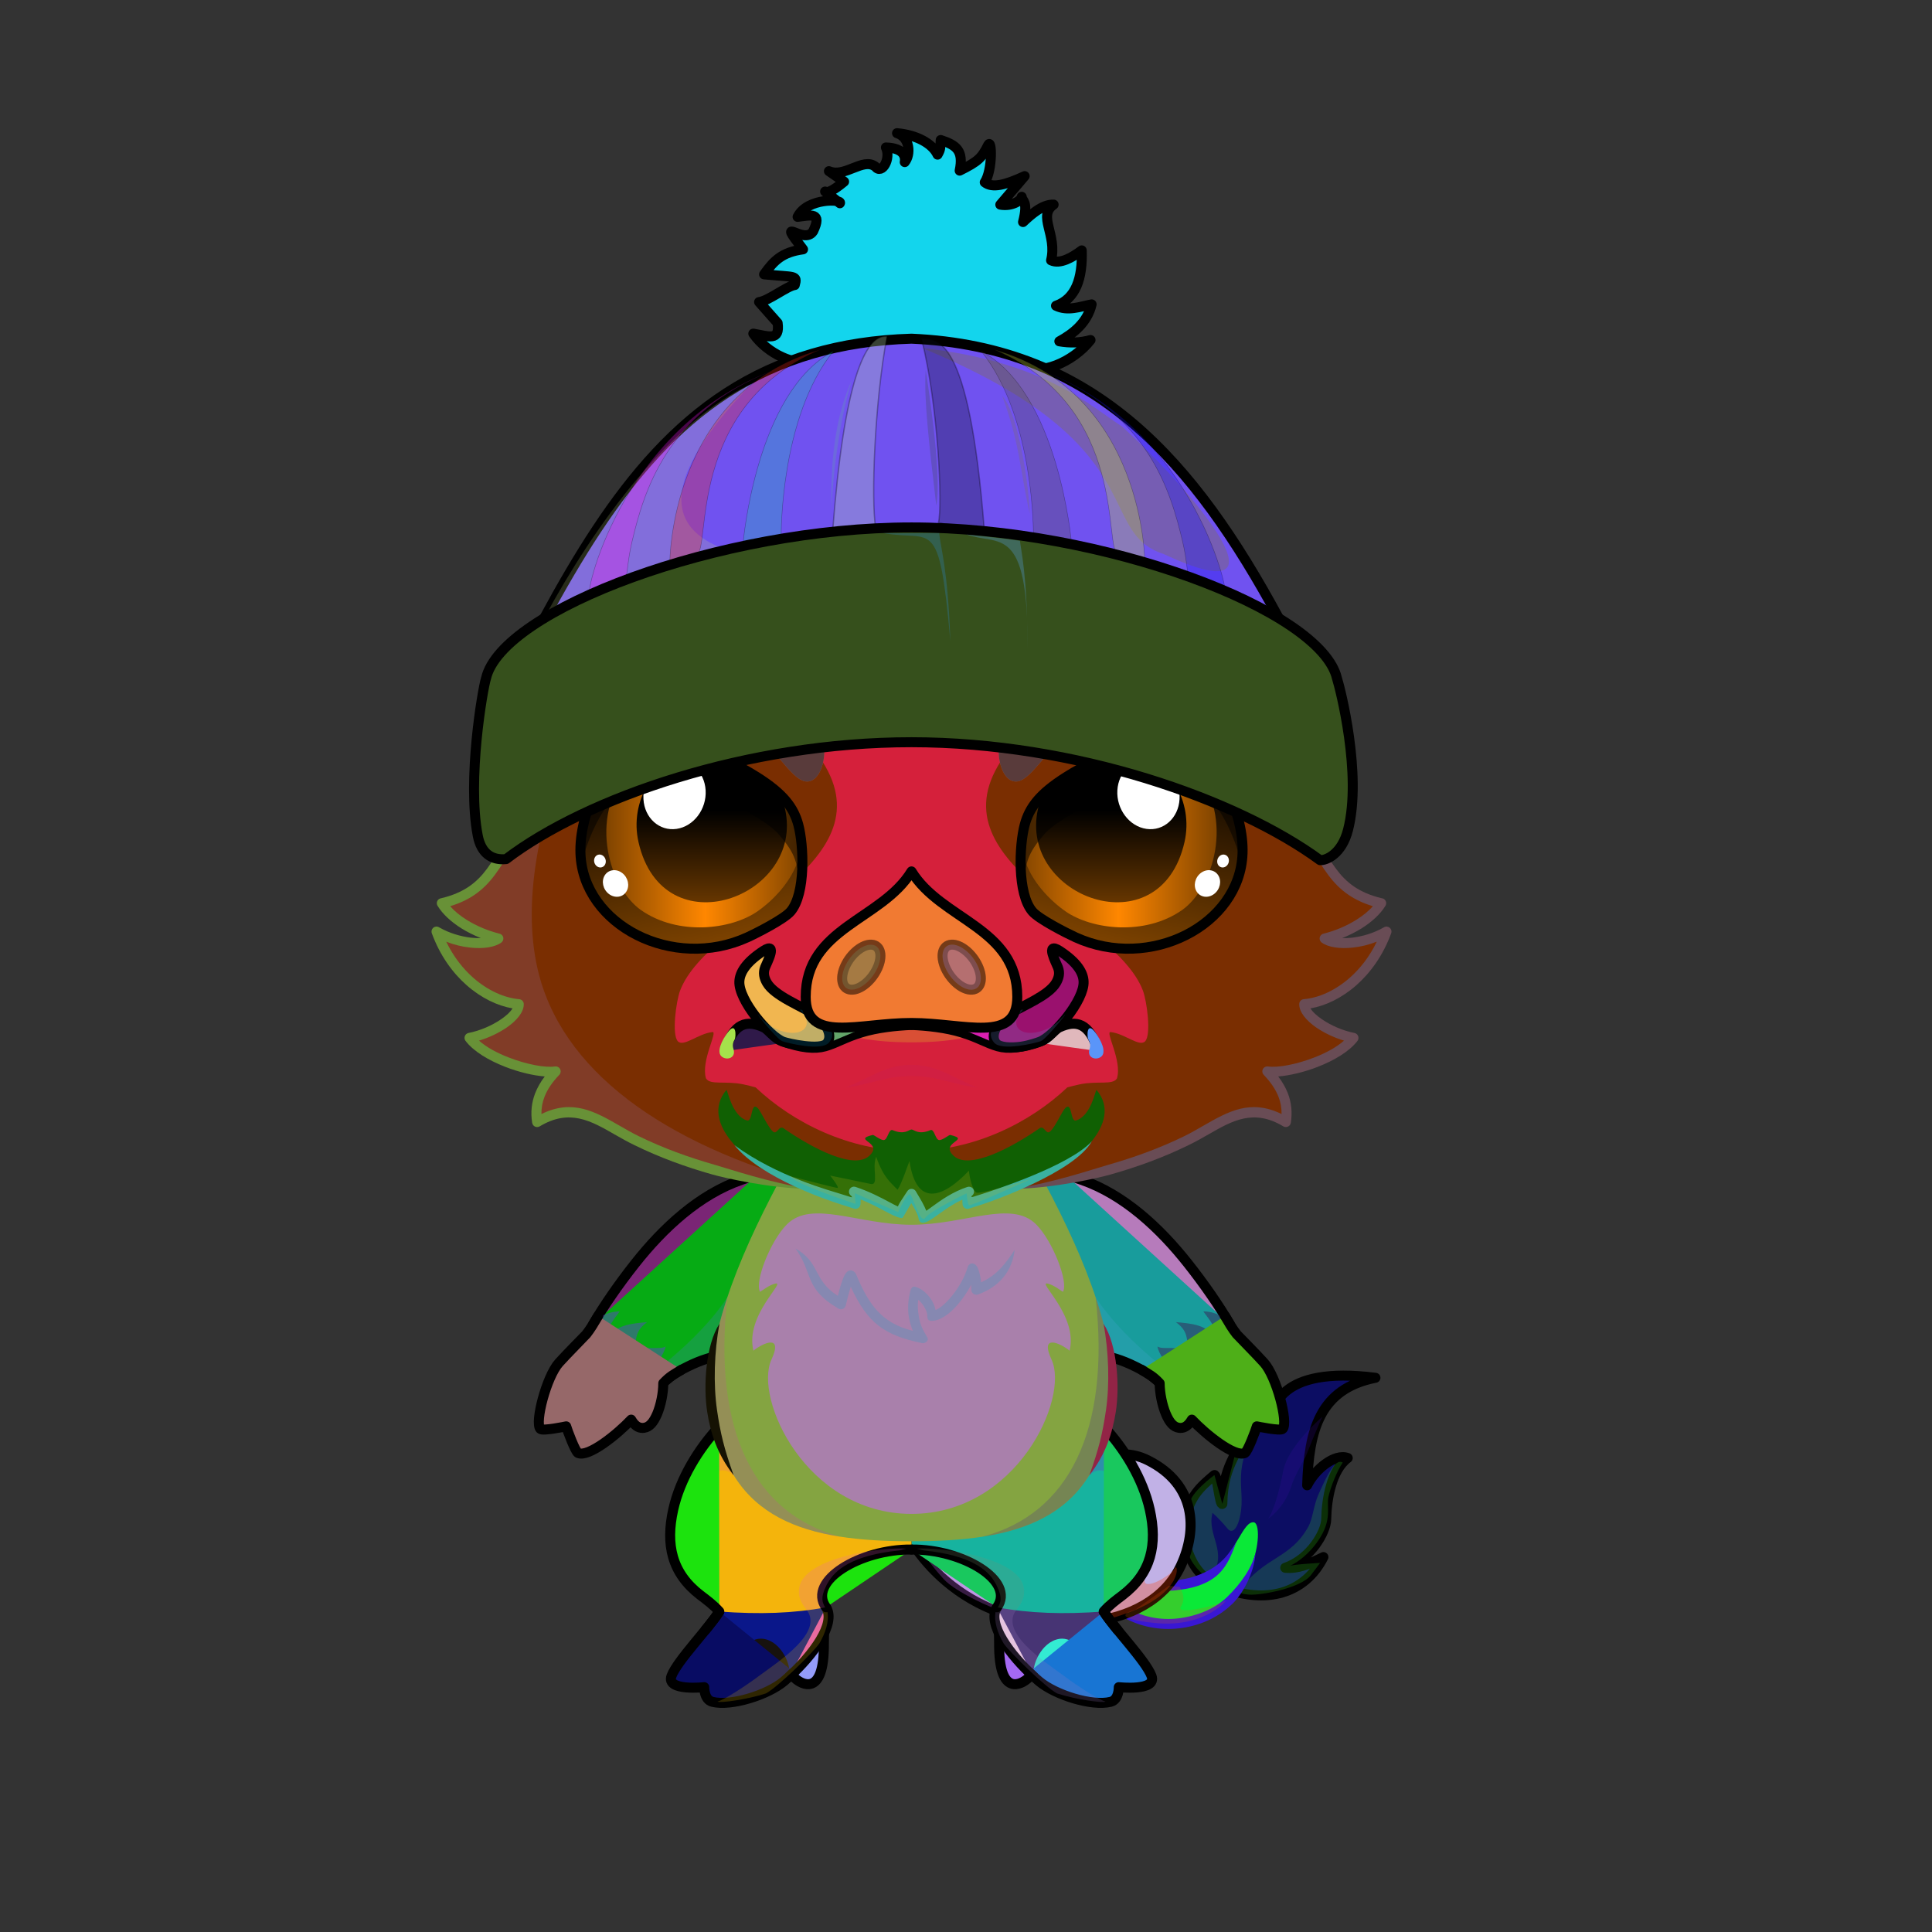 <svg xmlns="http://www.w3.org/2000/svg" xmlns:xlink="http://www.w3.org/1999/xlink" style="shape-rendering:geometricPrecision; text-rendering:geometricPrecision; image-rendering:optimizeQuality; fill-rule:evenodd; clip-rule:evenodd" version="1.1" viewBox="0 0 29000 29000" xml:space="preserve"><rect x="0" y="0" width="29000" height="29000" fill="#333333" stroke="none"/><defs><style type="text/css">.HairBack-Pig0fil0 {fill:none}
.Tail-Pig4fil10 {fill:black;fill-opacity:0.2}
.Tail-Pig4fil33 {fill:url(#Tail-Pig4id131)}
.Tail-Pig4fil30 {fill:black;fill-rule:nonzero}
.Tail-Pig4fil26 {fill:black;fill-opacity:0.302}
.Tail-Pig4fil32 {fill:url(#Tail-Pig4id167)}
.Tail-Pig4str0 {stroke:black;stroke-width:150;stroke-linecap:round;stroke-linejoin:round}
.Tail-Pig4fil34 {fill:url(#Tail-Pig4id149)}
.Tail-Pig4str1 {stroke:black;stroke-width:150}
.RightFoot-Pig0fil37 {fill:#ffe8f2}
.RightFoot-Pig0fil38 {fill:#b37676}
.RightFoot-Pig0fil39 {fill:url(#RightFoot-Pig0id227)}
.RightFoot-Pig0fil40 {fill:black}
.RightFoot-Pig0fil10 {fill:black;fill-opacity:0.2}
.RightFoot-Pig0fil0 {fill:none}
.RightFoot-Pig0str2 {stroke:black;stroke-width:150;stroke-linecap:round;stroke-linejoin:round}
.RightLeg-Pig0fil52 {fill:url(#RightLeg-Pig0id37)}
.RightLeg-Pig0fil10 {fill:black;fill-opacity:0.2}
.RightLeg-Pig0fil0 {fill:none}
.RightLeg-Pig0str2 {stroke:black;stroke-width:150;stroke-linecap:round;stroke-linejoin:round}
.LeftFoot-Pig0fil37 {fill:#ffe8f2}
.LeftFoot-Pig0fil38 {fill:#b37676}
.LeftFoot-Pig0fil57 {fill:url(#LeftFoot-Pig0id220)}
.LeftFoot-Pig0fil40 {fill:black}
.LeftFoot-Pig0fil10 {fill:black;fill-opacity:0.2}
.LeftFoot-Pig0fil0 {fill:none}
.LeftFoot-Pig0str2 {stroke:black;stroke-width:150;stroke-linecap:round;stroke-linejoin:round}
.LeftLeg-Pig0fil62 {fill:url(#LeftLeg-Pig0id49)}
.LeftLeg-Pig0fil10 {fill:black;fill-opacity:0.2}
.LeftLeg-Pig0fil0 {fill:none}
.LeftLeg-Pig0str2 {stroke:black;stroke-width:150;stroke-linecap:round;stroke-linejoin:round}
.RightHand-Pig0fil68 {fill:url(#RightHand-Pig0id57)}
.RightHand-Pig0fil10 {fill:black;fill-opacity:0.2}
.RightHand-Pig0fil0 {fill:none}
.RightHand-Pig0str0 {stroke:black;stroke-width:150;stroke-linecap:round;stroke-linejoin:round}
.RightPaw-Pig11fil74 {fill:url(#RightPaw-Pig11id25)}
.RightPaw-Pig11fil51 {fill:black;fill-opacity:0.4}
.RightPaw-Pig11fil10 {fill:black;fill-opacity:0.2}
.RightPaw-Pig11fil78 {fill:url(#RightPaw-Pig11id218)}
.RightPaw-Pig11fil40 {fill:black}
.RightPaw-Pig11fil0 {fill:none}
.RightPaw-Pig11str2 {stroke:black;stroke-width:150;stroke-linecap:round;stroke-linejoin:round}
.LeftHand-Pig0fil79 {fill:url(#LeftHand-Pig0id22)}
.LeftHand-Pig0fil10 {fill:black;fill-opacity:0.2}
.LeftHand-Pig0fil0 {fill:none}
.LeftHand-Pig0str0 {stroke:black;stroke-width:150;stroke-linecap:round;stroke-linejoin:round}
.Body-Pig3fil83 {fill:url(#Body-Pig3id42)}
.Body-Pig3fil88 {fill:url(#Body-Pig3id33)}
.Body-Pig3fil10 {fill:black;fill-opacity:0.2}
.Body-Pig3fil84 {fill:black;fill-rule:nonzero}
.Body-Pig3fil30 {fill:black;fill-rule:nonzero}
.LeftPaw-Pig11fil91 {fill:url(#LeftPaw-Pig11id70)}
.LeftPaw-Pig11fil51 {fill:black;fill-opacity:0.4}
.LeftPaw-Pig11fil10 {fill:black;fill-opacity:0.2}
.LeftPaw-Pig11fil95 {fill:url(#LeftPaw-Pig11id210)}
.LeftPaw-Pig11fil40 {fill:black}
.LeftPaw-Pig11fil0 {fill:none}
.LeftPaw-Pig11str2 {stroke:black;stroke-width:150;stroke-linecap:round;stroke-linejoin:round}
.Head-Pig7fil167 {fill:url(#Head-Pig7id173)}
.Head-Pig7fil10 {fill:black;fill-opacity:0.2}
.Head-Pig7fil84 {fill:black;fill-rule:nonzero}
.Head-Pig7fil168 {fill:url(#Head-Pig7id30)}
.Mouth-Pig8fil26 {fill:black;fill-opacity:0.302}
.Mouth-Pig8fil172 {fill:black;fill-rule:nonzero;fill-opacity:0.2}
.Mouth-Pig8fil169 {fill:black}
.Mouth-Pig8fil10 {fill:black;fill-opacity:0.2}
.Mouth-Pig8fil0 {fill:none}
.Mouth-Pig8str0 {stroke:black;stroke-width:150;stroke-linecap:round;stroke-linejoin:round}
.Mouth-Pig8fil173 {fill:white}
.EyesClosed-Pig9fil38 {fill:#b37676}
.EyesClosed-Pig9fil148 {fill:black;fill-opacity:0.502}
.EyesClosed-Pig9fil84 {fill:black;fill-rule:nonzero}
.Eyes-Pig9fil226 {fill:url(#Eyes-Pig9id148)}
.Eyes-Pig9fil227 {fill:url(#Eyes-Pig9id10)}
.Eyes-Pig9fil228 {fill:url(#Eyes-Pig9id45)}
.Eyes-Pig9fil148 {fill:black;fill-opacity:0.502}
.Eyes-Pig9fil173 {fill:white}
.Eyes-Pig9fil229 {fill:url(#Eyes-Pig9id161)}
.Eyes-Pig9fil230 {fill:url(#Eyes-Pig9id64)}
.Eyes-Pig9fil231 {fill:url(#Eyes-Pig9id76)}
.Eyes-Pig9fil0 {fill:none}
.Eyes-Pig9str0 {stroke:black;stroke-width:150;stroke-linecap:round;stroke-linejoin:round}
.Moustache-Pig3fil234 {fill:url(#Moustache-Pig3id41)}
.Moustache-Pig3fil84 {fill:black;fill-rule:nonzero}
.Moustache-Pig3fil10 {fill:black;fill-opacity:0.2}
.Nose-Pig6fil244 {fill:url(#Nose-Pig6id181)}
.Nose-Pig6str0 {stroke:black;stroke-width:150;stroke-linecap:round;stroke-linejoin:round}
.Nose-Pig6fil26 {fill:black;fill-opacity:0.302}
.Nose-Pig6str3 {stroke:black;stroke-width:150;stroke-linecap:round;stroke-linejoin:round;stroke-opacity:0.302}
.Nose-Pig6fil237 {fill:none}
.HatWinter-Mediumfil397 {fill:url(#HatWinter-Mediumid135)}
.HatWinter-Mediumfil398 {fill:#FFFCFC;fill-opacity:0.6}
.HatWinter-Mediumfil392 {fill:#F08683;fill-opacity:0.4}
.HatWinter-Mediumfil162 {fill:black;fill-opacity:0.2}
.HatWinter-Mediumfil400 {fill:url(#HatWinter-Mediumid13)}
.HatWinter-Mediumfil394 {fill:#F08683;fill-opacity:0.502}
.HatWinter-Mediumfil231 {fill:snow;fill-opacity:0.8}
.HatWinter-Mediumfil395 {fill:#F08683;fill-opacity:0.302}
.HatWinter-Mediumfil396 {fill:#F08683;fill-opacity:0.2}
.HatWinter-Mediumfil238 {fill:black;fill-opacity:0.302}
.HatWinter-Mediumstr23 {stroke:black;stroke-width:7.62;stroke-linecap:round;stroke-linejoin:round;stroke-miterlimit:22.926;stroke-opacity:0.302}
.HatWinter-Mediumfil69 {fill:none}
.HatWinter-Mediumstr1 {stroke:black;stroke-width:150;stroke-linecap:round;stroke-linejoin:round;stroke-miterlimit:22.926}
.HatWinter-Mediumfil399 {fill:url(#HatWinter-Mediumid21)}
.HatWinter-Mediumstr24 {stroke:black;stroke-width:20;stroke-linecap:round;stroke-linejoin:round;stroke-miterlimit:22.926;stroke-opacity:0.302}
.HatWinter-Mediumfil115 {fill:black;fill-opacity:0.302}
</style><linearGradient gradientUnits="userSpaceOnUse" id="Tail-Pig4id131" x1="16818.1" x2="18132.1" xlink:href="#Tail-Pig4id94" y1="24163.1" y2="22966.9">
  </linearGradient><linearGradient gradientUnits="userSpaceOnUse" id="Tail-Pig4id167" x1="19588.7" x2="18835.7" xlink:href="#Tail-Pig4id5" y1="20715.4" y2="23880.9">
  </linearGradient><linearGradient gradientUnits="userSpaceOnUse" id="Tail-Pig4id149" x1="13985.9" x2="17433.3" xlink:href="#Tail-Pig4id94" y1="23274.1" y2="22920.4">
  </linearGradient><linearGradient gradientUnits="objectBoundingBox" id="RightFoot-Pig0id227" x1="50%" x2="50%" xlink:href="#RightFoot-Pig0id0" y1="100%" y2="0%">
  </linearGradient><linearGradient gradientUnits="objectBoundingBox" id="RightLeg-Pig0id37" x1="50%" x2="50%" xlink:href="#RightLeg-Pig0id2" y1="100%" y2="0%">
  </linearGradient><linearGradient gradientUnits="objectBoundingBox" id="LeftFoot-Pig0id220" x1="50%" x2="50%" xlink:href="#LeftFoot-Pig0id0" y1="100%" y2="0%">
  </linearGradient><linearGradient gradientUnits="objectBoundingBox" id="LeftLeg-Pig0id49" x1="50%" x2="50%" xlink:href="#LeftLeg-Pig0id2" y1="100%" y2="0%">
  </linearGradient><linearGradient gradientUnits="objectBoundingBox" id="RightHand-Pig0id57" x1="30.124%" x2="69.876%" xlink:href="#RightHand-Pig0id22" y1="2.322%" y2="97.678%">
  </linearGradient><linearGradient gradientUnits="objectBoundingBox" id="RightPaw-Pig11id25" x1="81.883%" x2="18.117%" y1="89.198%" y2="10.802%">
   <stop offset="0" style="stop-opacity:1; stop-color:#cc91ab"/>
   <stop offset="0.62" style="stop-opacity:1; stop-color:#f3b8d3"/>
   <stop offset="1" style="stop-opacity:1; stop-color:#f3b8d3"/>
  </linearGradient><linearGradient gradientUnits="objectBoundingBox" id="RightPaw-Pig11id218" x1="50%" x2="50%" xlink:href="#RightPaw-Pig11id210" y1="100%" y2="0%">
  </linearGradient><linearGradient gradientUnits="objectBoundingBox" id="LeftHand-Pig0id22" x1="69.876%" x2="30.124%" y1="2.322%" y2="97.678%">
   <stop offset="0" style="stop-opacity:1; stop-color:#cc91ab"/>
   <stop offset="0.02" style="stop-opacity:1; stop-color:#cc91ab"/>
   <stop offset="0.922" style="stop-opacity:1; stop-color:#f3b8d3"/>
   <stop offset="1" style="stop-opacity:1; stop-color:#f3b8d3"/>
  </linearGradient><linearGradient gradientUnits="objectBoundingBox" id="Body-Pig3id42" x1="50%" x2="50%" y1="0%" y2="100%">
   <stop offset="0" style="stop-opacity:1; stop-color:#cc91ab"/>
   <stop offset="0.031" style="stop-opacity:1; stop-color:#cc91ab"/>
   <stop offset="0.529" style="stop-opacity:1; stop-color:#f3b8d3"/>
   <stop offset="1" style="stop-opacity:1; stop-color:#ffe8f2"/>
  </linearGradient><linearGradient gradientUnits="userSpaceOnUse" id="Body-Pig3id33" x1="13681.9" x2="13681.9" xlink:href="#Body-Pig3id5" y1="18213.7" y2="22723.6">
  </linearGradient><linearGradient gradientUnits="objectBoundingBox" id="LeftPaw-Pig11id70" x1="18.117%" x2="81.883%" xlink:href="#LeftPaw-Pig11id25" y1="89.198%" y2="10.802%">
  </linearGradient><linearGradient gradientUnits="objectBoundingBox" id="LeftPaw-Pig11id210" x1="50%" x2="50%" y1="100%" y2="0%">
   <stop offset="0" style="stop-opacity:1; stop-color:#f3b8d3"/>
   <stop offset="1" style="stop-opacity:1; stop-color:#ffe8f2"/>
  </linearGradient><linearGradient gradientUnits="userSpaceOnUse" id="Head-Pig7id173" x1="13681.9" x2="13681.9" xlink:href="#Head-Pig7id42" y1="17936.7" y2="7493.22">
  </linearGradient><linearGradient gradientUnits="userSpaceOnUse" id="Head-Pig7id30" x1="13681.9" x2="13681.9" y1="9565.57" y2="17278">
   <stop offset="0" style="stop-opacity:1; stop-color:#fcfeff"/>
   <stop offset="0.659" style="stop-opacity:1; stop-color:#fcfeff"/>
   <stop offset="1" style="stop-opacity:1; stop-color:#e4edf2"/>
  </linearGradient><linearGradient gradientUnits="userSpaceOnUse" id="Eyes-Pig9id148" x1="16641" x2="17334.4" y1="14255.9" y2="11076.2">
   <stop offset="0" style="stop-opacity:1; stop-color:#804400"/>
   <stop offset="1" style="stop-opacity:1; stop-color:black"/>
  </linearGradient><linearGradient gradientUnits="userSpaceOnUse" id="Eyes-Pig9id10" x1="15305.7" x2="18262.7" y1="12539.6" y2="12539.6">
   <stop offset="0" style="stop-opacity:1; stop-color:#804400"/>
   <stop offset="0.502" style="stop-opacity:1; stop-color:#ff8700"/>
   <stop offset="1" style="stop-opacity:1; stop-color:#804400"/>
  </linearGradient><linearGradient gradientUnits="userSpaceOnUse" id="Eyes-Pig9id45" x1="16680.3" x2="16680.3" y1="11243.5" y2="13543.4">
   <stop offset="0" style="stop-opacity:1; stop-color:black"/>
   <stop offset="0.4" style="stop-opacity:1; stop-color:black"/>
   <stop offset="1" style="stop-opacity:1; stop-color:#663600"/>
  </linearGradient><linearGradient gradientUnits="userSpaceOnUse" id="Eyes-Pig9id161" x1="10722.8" x2="10029.5" xlink:href="#Eyes-Pig9id148" y1="14255.9" y2="11076.2">
  </linearGradient><linearGradient gradientUnits="userSpaceOnUse" id="Eyes-Pig9id64" x1="9101.23" x2="12058.2" xlink:href="#Eyes-Pig9id10" y1="12539.6" y2="12539.6">
  </linearGradient><linearGradient gradientUnits="userSpaceOnUse" id="Eyes-Pig9id76" x1="10683.6" x2="10683.6" xlink:href="#Eyes-Pig9id45" y1="11243.5" y2="13543.4">
  </linearGradient><linearGradient gradientUnits="userSpaceOnUse" id="Moustache-Pig3id41" x1="13681.9" x2="13681.9" y1="18279.7" y2="16359.7">
   <stop offset="0" style="stop-opacity:1; stop-color:#d9a04a"/>
   <stop offset="0.6" style="stop-opacity:1; stop-color:#d9a04a"/>
   <stop offset="1" style="stop-opacity:1; stop-color:#f2bc6b"/>
  </linearGradient><linearGradient gradientUnits="userSpaceOnUse" id="Nose-Pig6id181" x1="13681.9" x2="13681.9" xlink:href="#Nose-Pig6id151" y1="13079.6" y2="15426.2">
  </linearGradient><linearGradient gradientUnits="userSpaceOnUse" id="HatWinter-Mediumid135" x1="11496.47" x2="15244.83" xlink:href="#HatWinter-Mediumid100" y1="4709.93" y2="3599.74">
  </linearGradient><linearGradient gradientUnits="userSpaceOnUse" id="HatWinter-Mediumid13" x1="7157.93" x2="20250.75" xlink:href="#HatWinter-Mediumid0" y1="10414.24" y2="10414.24">
  </linearGradient><linearGradient gradientUnits="userSpaceOnUse" id="HatWinter-Mediumid21" x1="7634.68" x2="19729.19" xlink:href="#HatWinter-Mediumid0" y1="8745.65" y2="8745.65">
  </linearGradient><linearGradient gradientUnits="userSpaceOnUse" id="Tail-Pig4id94" x1="13432.5" x2="17737.9" y1="23392.7" y2="23392.7">
   <stop offset="0" style="stop-opacity:1; stop-color:#cc91ab"/>
   <stop offset="1" style="stop-opacity:1; stop-color:#ffe8f2"/>
  </linearGradient><linearGradient gradientUnits="userSpaceOnUse" id="Tail-Pig4id5" x1="18537.4" x2="18537.4" y1="11625" y2="5118.17">
   <stop offset="0" style="stop-opacity:1; stop-color:#b37676"/>
   <stop offset="1" style="stop-opacity:1; stop-color:#f3b8d3"/>
  </linearGradient><linearGradient gradientUnits="userSpaceOnUse" id="RightFoot-Pig0id0" x1="16257.8" x2="16257.8" y1="21560.3" y2="23683.4">
   <stop offset="0" style="stop-opacity:1; stop-color:#b37676"/>
   <stop offset="1" style="stop-opacity:1; stop-color:#d9a5a5"/>
  </linearGradient><linearGradient gradientUnits="userSpaceOnUse" id="RightLeg-Pig0id2" x1="11782.6" x2="11782.6" y1="24212.9" y2="21311.8">
   <stop offset="0" style="stop-opacity:1; stop-color:#ffe8f2"/>
   <stop offset="0.388" style="stop-opacity:1; stop-color:#ffe8f2"/>
   <stop offset="1" style="stop-opacity:1; stop-color:#f3b8d3"/>
  </linearGradient><linearGradient gradientUnits="userSpaceOnUse" id="LeftFoot-Pig0id0" x1="16257.8" x2="16257.8" y1="21560.3" y2="23683.4">
   <stop offset="0" style="stop-opacity:1; stop-color:#b37676"/>
   <stop offset="1" style="stop-opacity:1; stop-color:#d9a5a5"/>
  </linearGradient><linearGradient gradientUnits="userSpaceOnUse" id="LeftLeg-Pig0id2" x1="11782.6" x2="11782.6" y1="24212.9" y2="21311.8">
   <stop offset="0" style="stop-opacity:1; stop-color:#ffe8f2"/>
   <stop offset="0.388" style="stop-opacity:1; stop-color:#ffe8f2"/>
   <stop offset="1" style="stop-opacity:1; stop-color:#f3b8d3"/>
  </linearGradient><linearGradient gradientUnits="objectBoundingBox" id="RightHand-Pig0id22" x1="69.876%" x2="30.124%" y1="2.322%" y2="97.678%">
   <stop offset="0" style="stop-opacity:1; stop-color:#cc91ab"/>
   <stop offset="0.02" style="stop-opacity:1; stop-color:#cc91ab"/>
   <stop offset="0.922" style="stop-opacity:1; stop-color:#f3b8d3"/>
   <stop offset="1" style="stop-opacity:1; stop-color:#f3b8d3"/>
  </linearGradient><linearGradient gradientUnits="objectBoundingBox" id="RightPaw-Pig11id210" x1="50%" x2="50%" y1="100%" y2="0%">
   <stop offset="0" style="stop-opacity:1; stop-color:#f3b8d3"/>
   <stop offset="1" style="stop-opacity:1; stop-color:#ffe8f2"/>
  </linearGradient><linearGradient gradientUnits="userSpaceOnUse" id="Body-Pig3id5" x1="18537.4" x2="18537.4" y1="11625" y2="5118.17">
   <stop offset="0" style="stop-opacity:1; stop-color:#b37676"/>
   <stop offset="1" style="stop-opacity:1; stop-color:#f3b8d3"/>
  </linearGradient><linearGradient gradientUnits="objectBoundingBox" id="LeftPaw-Pig11id25" x1="81.883%" x2="18.117%" y1="89.198%" y2="10.802%">
   <stop offset="0" style="stop-opacity:1; stop-color:#cc91ab"/>
   <stop offset="0.62" style="stop-opacity:1; stop-color:#f3b8d3"/>
   <stop offset="1" style="stop-opacity:1; stop-color:#f3b8d3"/>
  </linearGradient><linearGradient gradientUnits="objectBoundingBox" id="Head-Pig7id42" x1="50%" x2="50%" y1="0%" y2="100%">
   <stop offset="0" style="stop-opacity:1; stop-color:#cc91ab"/>
   <stop offset="0.031" style="stop-opacity:1; stop-color:#cc91ab"/>
   <stop offset="0.529" style="stop-opacity:1; stop-color:#f3b8d3"/>
   <stop offset="1" style="stop-opacity:1; stop-color:#ffe8f2"/>
  </linearGradient><linearGradient gradientUnits="userSpaceOnUse" id="Nose-Pig6id151" x1="13681.9" x2="13681.9" y1="13554.2" y2="15469.2">
   <stop offset="0" style="stop-opacity:1; stop-color:#FFCCCC"/>
   <stop offset="1" style="stop-opacity:1; stop-color:#DB9092"/>
  </linearGradient><linearGradient gradientUnits="userSpaceOnUse" id="HatWinter-Mediumid100" x1="17109.01" x2="22725.67" y1="11889.52" y2="7011.05">
   <stop offset="0" style="stop-opacity:1; stop-color:#ADA6A1"/>
   <stop offset="0.141" style="stop-opacity:1; stop-color:#59514A"/>
   <stop offset="0.329" style="stop-opacity:1; stop-color:#A39589"/>
   <stop offset="0.651" style="stop-opacity:1; stop-color:#DBD4CE"/>
   <stop offset="0.82" style="stop-opacity:1; stop-color:#F2EFEF"/>
   <stop offset="1" style="stop-opacity:1; stop-color:#F2F0ED"/>
  </linearGradient><linearGradient gradientUnits="objectBoundingBox" id="HatWinter-Mediumid0" x1="0%" x2="100%" y1="50%" y2="50%">
   <stop offset="0" style="stop-opacity:1; stop-color:#63231B"/>
   <stop offset="1" style="stop-opacity:1; stop-color:#D22424"/>
  </linearGradient></defs><g id="HairBack-Pig0">
 <animateTransform additive="sum" attributeName="transform" dur="10" repeatCount="indefinite" type="translate" values="0;0 200;0;0 200;0;0 200;0;0 200;0"/>
  <rect class="HairBack-Pig0fil0" height="890" width="890" x="13237" y="6590"/>
  <rect class="HairBack-Pig0fil0" height="890" width="890" x="13237" y="6590"/>
 </g><g id="Tail-Pig4">
  <path class="Tail-Pig4fil32 Tail-Pig4str0" d="M18327 23822c-507,-169 -732,-913 -375,-1407 74,-102 173,-187 275,-273 40,-34 81,467 121,432 6,-639 303,-807 355,-1161 28,-384 -43,-549 -91,-632 -48,-83 434,90 461,663 -12,-309 120,-947 1573,-763 -840,167 -999,789 -1025,1614 117,-238 413,-483 609,-410 -243,179 -318,617 -323,920 -3,189 -230,595 -615,728 191,16 336,-45 573,-161 -272,542 -853,723 -1538,450z" style="fill:#0c0d63"/>
  <path class="Tail-Pig4fil10" d="M20155 21954c-116,-72 -245,213 -364,477 -74,165 -84,360 -151,482 -274,495 -649,438 -1033,956 0,0 -272,-130 -424,-194 260,-395 -74,-620 17,-966 0,0 86,68 225,235 70,85 138,3 175,-130 125,-450 -138,-660 250,-1358 72,-130 -309,366 -309,366l-193 752 -119 -433c0,0 -375,273 -371,437 4,165 -169,574 57,897 225,322 655,448 834,461 178,12 781,-97 929,-294 148,-197 138,-182 138,-182 0,0 -388,19 -456,46 -68,27 209,-61 427,-381 219,-320 118,-506 154,-661 36,-155 130,-390 214,-510z" style="fill:#40ed23"/>
  <path class="Tail-Pig4fil33" d="M18822 22851c166,27 42,1340 -1082,1510 -269,40 -540,2 -785,-120 -477,-237 -893,-535 -887,-1078 5,-420 525,-627 608,-74 54,357 247,496 534,638 138,69 292,90 444,67 156,-15 391,-60 535,-186 373,-310 471,-783 633,-757z" style="fill:#0ae937"/>
  <path class="Tail-Pig4fil30" d="M18499 24074c-182,175 -427,312 -748,361 -143,21 -287,22 -428,0 -138,-21 -273,-63 -402,-127 -216,-107 -420,-228 -583,-379l235 0c124,91 266,171 415,245 114,57 234,95 357,113 126,19 255,19 383,0 288,-44 525,-156 687,-311 214,-206 381,-450 432,-670 -21,316 -201,626 -348,768zm-1407 -496c46,28 97,55 152,82 61,31 125,51 192,61 68,10 138,10 207,-1l4 0c85,-8 194,-26 297,-62 341,-119 473,-284 612,-507 -117,319 -218,528 -562,649 -115,40 -235,59 -328,68l0 1c-85,12 -170,13 -252,0 -82,-12 -162,-37 -237,-75 -29,-14 -58,-29 -85,-43l0 -173z" style="fill:#3917d4"/>
  <path class="Tail-Pig4fil34 Tail-Pig4str1" d="M13590 22980c-74,-146 -60,-518 114,-580 173,-62 626,30 700,176 2,3 367,1151 1782,1081 176,-9 745,6 968,-383 187,-327 61,-627 -118,-753 -194,-137 -451,-83 -443,15 -97,-166 -385,-358 -265,-522 6,16 403,-347 904,-94 720,362 748,1036 493,1582 -233,500 -764,786 -1396,846 -2017,192 -2737,-1364 -2739,-1368z" style="fill:#c1b1e6"/>
  <path class="Tail-Pig4fil10" d="M17707 23822c0,0 112,152 19,294 -93,142 596,-33 666,-89 69,-56 -276,415 -1054,335 -779,-80 -299,-199 -299,-199l506 -360 162 19z" style="fill:#e56507"/>
  <path class="Tail-Pig4fil26" d="M17270 23437c0,0 -158,311 -59,337 99,27 374,-139 423,-235 50,-95 137,356 -677,660 -814,303 -523,-15 -523,-15 0,0 340,-59 836,-747z" style="fill:#f94004"/>
  <path class="Tail-Pig4fil26" d="M13814 23259c0,0 183,264 356,449 173,185 719,440 898,480 178,39 479,-245 446,-427 -32,-182 -703,-330 -803,-503 -101,-172 -328,-397 -361,-403 -33,-7 -776,84 -536,404z" style="fill:#b75bdc"/>
  <path class="Tail-Pig4fil10" d="M19850 21266c0,0 -519,437 -589,814 -70,376 -168,643 -226,718 176,-126 295,-319 345,-481 49,-162 218,-452 218,-452 0,0 194,-488 252,-599z" style="fill:#3c0baa"/>
 </g><g id="RightFoot-Pig0">
  <path class="RightFoot-Pig0fil37" d="M16559 24190c54,65 143,233 174,292 62,268 -152,365 -298,365 -143,0 -686,-98 -894,289 -330,-192 -541,-572 -540,-565 -22,-43 -41,-85 -54,-126 -58,-176 -10,-247 31,-317 480,-107 1078,-83 1581,62z" style="fill:#473474"/>
  <path class="RightFoot-Pig0fil38" d="M15011 24496c-3,101 -14,73 -14,176 -5,821 346,600 430,523 12,-11 59,-71 57,-73 -109,-146 -274,-300 -473,-626z" style="fill:#8d9b64"/>
  <path class="RightFoot-Pig0fil0 RightFoot-Pig0str2" d="M14995 24537c1,45 2,90 2,135 -5,821 346,600 430,523 4,-4 19,-23 37,-48" style="fill:#a569f3"/>
  <path class="RightFoot-Pig0fil39" d="M16756 24466c0,0 -225,-105 -294,-5 -54,78 49,353 -47,353 -106,0 -310,-245 -509,-215 -288,43 -418,429 -384,506 35,82 343,409 763,435 419,26 490,-14 487,-39 -3,-24 42,-150 42,-150 0,0 458,-59 491,-95 100,-109 -467,-691 -549,-790z" style="fill:#33ebd2"/>
  <polygon class="RightFoot-Pig0fil40" points="16740,25393 16571,24994 16934,25330 "/>
  <path class="RightFoot-Pig0fil0 RightFoot-Pig0str2" d="M16567 24189c147,241 633,739 718,969 84,231 -492,167 -492,167 0,0 5,189 -122,220 -281,70 -831,-103 -1075,-309 -49,-41 -99,-87 -150,-135" style="fill:#1875d3"/>
  <path class="RightFoot-Pig0fil0 RightFoot-Pig0str2" d="M16567 24189c45,73 121,170 208,277m-1262 697c-341,-311 -707,-789 -548,-1037" style="fill:#f7d7e8"/>
  <path class="RightFoot-Pig0fil10" d="M15252 24171c-250,336 427,769 691,965 282,210 555,378 651,406 -45,23 -445,-31 -727,-123 -179,-96 -710,-617 -803,-752 -94,-163 -147,-331 -119,-480 10,-21 22,-40 33,-59 85,-7 193,-3 274,43z" style="fill:#9e78be"/>
 </g><g id="LeftFoot-Pig0">
  <path class="LeftFoot-Pig0fil37" d="M10805 24190c-54,65 -143,233 -174,292 -62,268 152,365 298,365 143,0 685,-98 894,289 330,-192 541,-572 540,-565 22,-43 40,-85 54,-126 58,-176 10,-247 -31,-317 -480,-107 -1078,-83 -1581,62z" style="fill:#0a178a"/>
  <path class="LeftFoot-Pig0fil38" d="M12353 24496c3,101 14,73 14,176 5,821 -346,600 -430,523 -12,-11 -59,-71 -57,-73 109,-146 274,-300 473,-626z" style="fill:#715fd7"/>
  <path class="LeftFoot-Pig0fil0 LeftFoot-Pig0str2" d="M12369 24537c-1,45 -2,90 -2,135 5,821 -346,600 -430,523 -4,-4 -19,-23 -37,-48" style="fill:#949cf9"/>
  <path class="LeftFoot-Pig0fil57" d="M10608 24466c0,0 225,-105 294,-5 54,78 -49,353 47,353 106,0 309,-245 509,-215 288,43 418,429 384,506 -35,82 -343,409 -763,435 -419,26 -490,-14 -487,-39 3,-24 -42,-150 -42,-150 0,0 -458,-59 -491,-95 -101,-109 467,-691 549,-790z" style="fill:#17120e"/>
  <polygon class="LeftFoot-Pig0fil40" points="10624,25393 10793,24994 10430,25330 "/>
  <path class="LeftFoot-Pig0fil0 LeftFoot-Pig0str2" d="M10797 24189c-147,241 -633,739 -718,969 -85,231 492,167 492,167 0,0 -5,189 122,220 281,70 831,-103 1075,-309 49,-41 99,-87 150,-135" style="fill:#080c63"/>
  <path class="LeftFoot-Pig0fil0 LeftFoot-Pig0str2" d="M10797 24189c-45,73 -121,170 -208,277m1262 697c341,-311 707,-789 548,-1037" style="fill:#e856c5"/>
  <path class="LeftFoot-Pig0fil10" d="M12112 24171c250,336 -428,769 -691,965 -282,210 -555,378 -651,406 45,23 444,-31 727,-123 179,-96 710,-617 803,-752 94,-163 147,-331 119,-480 -10,-21 -22,-40 -33,-59 -85,-7 -193,-3 -274,43z" style="fill:#edbf09"/>
 </g><g id="RightLeg-Pig0">
  <path class="RightLeg-Pig0fil52" d="M16570 21416c0,0 1181,1189 570,2176 -128,221 -511,470 -581,598 -599,44 -1104,27 -1581,-62 45,-78 82,-155 -44,-376 -113,-198 -400,-446 -1252,-493 0,-147 0,-280 0,-522 373,-788 1598,-1745 2888,-1321z" style="fill:#17b39f"/>
  <path class="RightLeg-Pig0fil10" d="M17192 23421c67,-141 106,-290 107,-439 2,-734 -540,-1374 -869,-1659l-157 688c26,45 52,90 79,136 387,-391 947,832 840,1274z" style="fill:#8a04d9"/>
  <path class="RightLeg-Pig0fil0 RightLeg-Pig0str2" d="M16570 21416c303,324 585,778 689,1246 115,521 25,950 -408,1282 -95,72 -194,144 -284,245m-1602 -63c284,-396 -518,-875 -1283,-867" style="fill:#19c85e"/>
  <path class="RightLeg-Pig0fil10" d="M13760 23246c341,-28 1532,124 1607,584 27,166 -52,256 -115,341 -93,-12 -184,-26 -274,-43 40,-70 74,-140 -11,-313 -8,-22 -19,-42 -33,-62l0 -1c-104,-182 -357,-408 -1066,-479 -35,-9 -71,-18 -108,-27z" style="fill:#7d8c72"/>
 </g><g id="LeftLeg-Pig0">
  <path class="LeftLeg-Pig0fil62" d="M10794 21416c0,0 -1181,1189 -570,2176 128,221 511,470 581,598 599,44 1104,27 1581,-62 -45,-78 -82,-155 44,-376 113,-198 400,-446 1252,-493 0,-147 0,-280 0,-522 -373,-788 -1598,-1745 -2888,-1321z" style="fill:#f4b40c"/>
  <path class="LeftLeg-Pig0fil10" d="M10172 23421c-67,-141 -106,-290 -107,-439 -2,-734 540,-1374 869,-1659l157 688c-26,45 -53,90 -79,136 -388,-391 -947,832 -840,1274z" style="fill:#de57a2"/>
  <path class="LeftLeg-Pig0fil0 LeftLeg-Pig0str2" d="M10794 21416c-303,324 -586,778 -689,1246 -115,521 -25,950 408,1282 95,72 193,144 284,245m1602 -63c-284,-396 517,-875 1283,-867" style="fill:#1ce30d"/>
  <path class="LeftLeg-Pig0fil10" d="M13604 23246c-341,-28 -1532,124 -1607,584 -27,166 52,256 115,341 93,-12 184,-26 274,-43 -40,-70 -74,-140 11,-313 8,-22 19,-42 33,-62l0 -1c104,-182 357,-408 1066,-479 35,-9 71,-18 108,-27z" style="fill:#eb5dca"/>
 </g><g id="RightHand-Pig0">
 <animateTransform additive="sum" attributeName="transform" dur="10" repeatCount="indefinite" type="translate" values="0;0 200;0;0 200;0;0 200;0;0 200;0"/>
  <path class="RightHand-Pig0fil68" d="M16231 17709c1005,345 1816,1398 2255,2162 -88,184 -847,720 -1129,836 -543,-402 -1045,-430 -1469,-362 -742,120 -1353,-1920 -931,-2545 422,-21 934,-40 1274,-91z" style="fill:#189c9c"/>
  <path class="RightHand-Pig0fil10" d="M17342 20696c-537,-391 -1034,-418 -1454,-351 -171,28 -335,-59 -481,-217 -325,-472 753,-1098 1039,-656 258,399 723,837 1098,1116 3,2 22,18 34,27l-219 113c-8,-18 -14,-30 -17,-32z" style="fill:#51a7e0"/>
  <path class="RightHand-Pig0fil0 RightHand-Pig0str0" d="M16477 20333c179,24 366,81 561,178 100,50 205,104 305,189m1121 -817c-161,-280 -388,-607 -632,-916 -422,-534 -963,-1039 -1601,-1258 -90,-31 -172,-59 -246,-84" style="fill:#b67bbb"/>
 </g><g id="LeftHand-Pig0">
 <animateTransform additive="sum" attributeName="transform" dur="10" repeatCount="indefinite" type="translate" values="0;0 200;0;0 200;0;0 200;0;0 200;0"/>
  <path class="LeftHand-Pig0fil79" d="M11133 17709c-1005,345 -1817,1398 -2255,2162 88,184 847,720 1128,836 544,-402 1046,-430 1470,-362 742,120 1352,-1920 931,-2545 -422,-21 -934,-40 -1274,-91z" style="fill:#06ab14"/>
  <path class="LeftHand-Pig0fil10" d="M10022 20696c537,-391 1034,-418 1454,-351 171,28 335,-59 481,-217 325,-472 -753,-1098 -1039,-656 -258,399 -723,837 -1098,1116 -3,2 -22,18 -34,27l219 113c8,-18 14,-30 17,-32z" style="fill:#5177ef"/>
  <path class="LeftHand-Pig0fil0 LeftHand-Pig0str0" d="M10887 20333c-179,24 -366,81 -561,178 -100,50 -205,104 -305,189m-1121 -817c161,-280 388,-607 632,-916 422,-534 963,-1039 1601,-1258 90,-31 171,-59 246,-84" style="fill:#7a2575"/>
 </g><g id="Body-Pig3">
 <animateTransform additive="sum" attributeName="transform" dur="10" repeatCount="indefinite" type="translate" values="0;0 200;0;0 200;0;0 200;0;0 200;0"/>
  <path class="Body-Pig3fil83" d="M13682 23135c-1548,0 -2752,-291 -2993,-1956 -147,-1014 391,-2287 991,-3420 634,80 1289,123 2002,142 713,-19 1367,-62 2002,-142 600,1133 1137,2406 991,3420 -242,1665 -1445,1956 -2993,1956z" style="fill:#84a441"/>
  <path class="Body-Pig3fil88" d="M13682 18384c804,0 1496,-379 1870,-6 247,245 491,869 403,1012 -42,-23 -128,-96 -224,-122 -187,-50 455,471 324,1006 -145,-116 -451,-255 -271,134 269,580 -520,2316 -2102,2316 -1582,0 -2371,-1736 -2102,-2316 180,-389 -126,-250 -271,-134 -131,-535 511,-1056 324,-1006 -96,26 -182,99 -224,122 -88,-143 156,-767 403,-1012 374,-373 1066,6 1870,6z" style="fill:#a980ab"/>
  <path class="Body-Pig3fil10" d="M12621 23067c-1016,-156 -1749,-629 -1932,-1888 -75,-519 29,-1106 229,-1707 -223,2001 402,3257 1703,3595z" style="fill:#d33fac"/>
  <path class="Body-Pig3fil84" d="M11012 22144c-250,-321 -348,-641 -397,-954 -59,-377 -24,-998 184,-1320 -78,421 -93,905 -36,1298 50,341 104,572 249,976z" style="fill:#151203"/>
  <path class="Body-Pig3fil10" d="M14743 23067c1016,-156 1749,-629 1932,-1888 75,-519 -29,-1106 -229,-1707 223,2001 -402,3257 -1703,3595z" style="fill:#390b9c"/>
  <path class="Body-Pig3fil84" d="M16352 22144c250,-321 347,-641 397,-954 59,-377 24,-998 -184,-1320 78,421 93,905 36,1298 -50,341 -104,572 -249,976z" style="fill:#922446"/>
  <path class="Body-Pig3fil30" d="M11940 18740c378,214 257,470 636,711 32,-125 63,-228 90,-287 11,-25 23,-45 34,-58 36,-42 76,-49 119,-18 14,10 26,25 33,43 183,442 378,729 851,846 -24,-58 -46,-126 -59,-199 -23,-122 -14,-273 22,-406 11,-40 34,-68 74,-57 95,29 169,94 227,175 37,51 63,110 76,174 66,-26 142,-91 214,-174 123,-139 228,-324 265,-463 18,-69 92,-88 139,-22 3,-2 21,40 22,43 14,39 36,106 43,200 245,-109 377,-295 505,-488 -50,409 -327,589 -549,670 -49,19 -103,-18 -102,-71 0,-27 0,-52 -1,-76 -56,107 -129,215 -209,306 -124,142 -268,243 -397,237 -41,-2 -55,-30 -54,-71 1,-64 -38,-130 -73,-179 -19,-26 -40,-48 -64,-65 -11,82 -5,165 9,241 19,163 104,275 130,326 24,50 -35,92 -81,83 -573,-121 -817,-300 -1070,-846 -23,72 -49,169 -75,279 -2,9 -5,18 -11,26 -22,35 -69,44 -103,20 -517,-303 -370,-529 -641,-900z" style="fill:#8688b1"/>
 </g><g id="RightPaw-Pig11">
 <animateTransform additive="sum" attributeName="transform" dur="10" repeatCount="indefinite" type="translate" values="0;0 200;0;0 200;0;0 200;0;0 200;0"/>
  <path class="RightPaw-Pig11fil74" d="M18486 19871c155,269 247,281 434,498 211,244 446,948 341,1067 -34,39 -389,8 -389,8 -15,58 -145,373 -188,392 -161,73 -598,-324 -814,-554 -63,111 -195,178 -216,147 -79,-27 -146,-195 -211,-374 -34,-92 -45,-318 -86,-348 139,-387 621,-775 1129,-836z" style="fill:#258dde"/>
  <path class="RightPaw-Pig11fil51" d="M18063 19685c64,96 204,233 173,396 -121,-193 -339,-214 -585,-235 238,177 108,282 254,484 -200,-157 -432,-58 -531,-118 16,106 146,295 254,363 -96,58 -223,-45 -463,-38 162,64 47,59 219,189 25,86 -26,97 59,329 65,179 132,347 211,374 21,31 153,-36 216,-147 216,230 653,627 814,554 43,-19 173,-334 188,-392 0,0 355,31 389,-8 105,-119 -130,-823 -341,-1067 -248,-288 -190,-203 -432,-495 -83,-100 -255,-190 -425,-189z" style="fill:#410041"/>
  <path class="RightPaw-Pig11fil10" d="M17452 20518c31,24 62,48 92,70 4,3 39,31 43,34 13,14 26,28 39,43 79,93 97,228 104,283 2,13 3,21 4,24 -2,92 -166,169 -227,208 0,-8 -67,-223 -116,-364 0,-31 3,-54 -7,-90 -9,-6 -18,-13 -27,-19 23,-64 55,-127 95,-189z" style="fill:#380747"/>
  <path class="RightPaw-Pig11fil78" d="M18910 20358c-402,-76 -337,407 -242,635 -239,-309 -538,-414 -692,-297 -104,79 -113,131 -203,226 -99,104 -339,-108 -394,-184 -18,147 139,645 275,691 21,31 153,-36 216,-147 216,230 653,627 814,554 43,-19 173,-334 188,-392 0,0 355,31 389,-8 109,-123 -135,-862 -351,-1078z" style="fill:#0734dd"/>
  <path class="RightPaw-Pig11fil10" d="M18804 21498c-67,307 -352,47 -875,-255 4,66 -100,45 -131,-12 -41,-92 -52,-190 -68,-283 -88,22 -225,-79 -303,-156 -5,-5 -11,-11 -16,-16 49,174 144,541 243,653 90,2 173,-72 216,-147 193,206 571,552 793,511 91,-17 84,-124 141,-295z" style="fill:#9fd019"/>
  <polygon class="RightPaw-Pig11fil40" points="18796,21484 18678,21021 18973,21393 "/>
  <path class="RightPaw-Pig11fil0 RightPaw-Pig11str2" d="M17136 20561c121,75 170,94 271,202 1,149 38,330 93,461 54,128 115,197 196,208 55,8 128,-6 194,-123 208,221 642,571 796,501 41,-19 164,-344 179,-400 0,0 356,75 389,38 86,-99 -94,-785 -280,-992 -109,-122 -404,-420 -409,-427 -68,-85 -123,-182 -179,-276" style="fill:#4eaf18"/>
 </g><g id="LeftPaw-Pig11">
 <animateTransform additive="sum" attributeName="transform" dur="10" repeatCount="indefinite" type="translate" values="0;0 200;0;0 200;0;0 200;0;0 200;0"/>
  <path class="LeftPaw-Pig11fil91" d="M8878 19871c-155,269 -247,281 -434,498 -211,244 -446,948 -341,1067 34,39 388,8 388,8 16,58 146,373 189,392 161,73 598,-324 814,-554 63,111 195,178 216,147 79,-27 146,-195 211,-374 34,-92 45,-318 85,-348 -138,-387 -621,-775 -1128,-836z" style="fill:#3d8a45"/>
  <path class="LeftPaw-Pig11fil51" d="M9301 19685c-64,96 -204,233 -173,396 121,-193 339,-214 585,-235 -238,177 -108,282 -254,484 200,-157 432,-58 531,-118 -16,106 -146,295 -254,363 96,58 222,-45 463,-38 -162,64 -47,59 -219,189 -25,86 26,97 -59,329 -65,179 -132,347 -211,374 -21,31 -153,-36 -216,-147 -216,230 -653,627 -814,554 -43,-19 -173,-334 -189,-392 0,0 -354,31 -388,-8 -105,-119 130,-823 341,-1067 248,-288 190,-203 432,-495 83,-100 255,-190 425,-189z" style="fill:#6c2eed"/>
  <path class="LeftPaw-Pig11fil10" d="M9912 20518c-31,24 -62,48 -92,70 -4,3 -39,31 -43,34 -14,14 -27,28 -39,43 -79,93 -97,228 -104,283 -2,13 -3,21 -4,24 2,92 166,169 226,208 0,-8 68,-223 117,-364 -1,-31 -3,-54 7,-90 9,-6 18,-13 26,-19 -22,-64 -54,-127 -94,-189z" style="fill:#e2f4ce"/>
  <path class="LeftPaw-Pig11fil95" d="M8454 20358c401,-76 337,407 242,635 239,-309 538,-414 692,-297 104,79 113,131 203,226 99,104 339,-108 394,-184 18,147 -140,645 -275,691 -21,31 -153,-36 -216,-147 -216,230 -653,627 -814,554 -43,-19 -173,-334 -189,-392 0,0 -354,31 -388,-8 -109,-123 135,-862 351,-1078z" style="fill:#2ce308"/>
  <path class="LeftPaw-Pig11fil10" d="M8560 21498c67,307 352,47 875,-255 -5,66 100,45 131,-12 40,-92 52,-190 68,-283 88,22 225,-79 303,-156 5,-5 11,-11 16,-16 -49,174 -144,541 -243,653 -90,2 -173,-72 -216,-147 -193,206 -571,552 -793,511 -92,-17 -84,-124 -141,-295z" style="fill:#d68bb3"/>
  <polygon class="LeftPaw-Pig11fil40" points="8568,21484 8686,21021 8391,21393 "/>
  <path class="LeftPaw-Pig11fil0 LeftPaw-Pig11str2" d="M10228 20561c-121,75 -170,94 -272,202 0,149 -37,330 -92,461 -55,128 -115,197 -196,208 -55,8 -128,-6 -194,-123 -208,221 -642,571 -797,501 -41,-19 -163,-344 -178,-400 0,0 -356,75 -389,38 -86,-99 94,-785 280,-992 109,-122 404,-420 409,-427 68,-85 123,-182 179,-276" style="fill:#966869"/>
 </g><g id="Head-Pig7">
 <animateTransform additive="sum" attributeName="transform" dur="10" repeatCount="indefinite" type="translate" values="0;0 200;0;0 200;0;0 200;0;0 200;0"/>
  <path class="Head-Pig7fil167" d="M13682 17937c481,0 1034,-24 1605,-101 850,-115 1745,-334 2518,-713 517,-252 891,-642 1496,-281 46,-295 -60,-531 -278,-760 297,43 1046,-179 1293,-503 -349,-69 -742,-317 -739,-506 429,-36 980,-397 1235,-1090 -342,197 -775,217 -929,104 339,-83 701,-286 849,-530 -370,-85 -578,-255 -736,-469 -234,-317 -474,-802 -682,-1160 -101,-175 -213,-370 -333,-603 -102,-182 -198,-394 -302,-573 -28,-47 -54,-103 -82,-149 -358,-597 -759,-1164 -1324,-1636 -1249,-1046 -2354,-1447 -3590,-1474l-1 0 -1 0c-1236,27 -2341,428 -3591,1474 -564,472 -965,1039 -1323,1636 -28,46 -55,102 -82,149 -105,179 -200,391 -302,573 -120,233 -232,428 -333,603 -208,358 -448,843 -682,1160 -159,214 -366,384 -736,469 148,244 510,447 849,530 -154,113 -587,93 -929,-104 255,693 806,1054 1235,1090 3,189 -390,437 -739,506 247,324 996,546 1293,503 -218,229 -324,465 -279,760 606,-361 980,29 1496,281 774,379 1669,598 2519,713 571,77 1124,101 1605,101z" style="fill:#7a2e01"/>
  <path class="Head-Pig7fil10" d="M8595 11042c-58,94 -129,186 -208,277l-4 6c-120,233 -232,428 -333,603 -208,358 -448,843 -682,1160 -159,214 -366,384 -736,469 148,244 510,447 849,530 -154,113 -587,93 -929,-104 255,693 806,1054 1235,1090 3,189 -390,437 -739,506 247,324 996,546 1293,503 -218,229 -324,465 -279,760 606,-361 980,29 1496,281 774,379 1669,598 2519,713 127,17 253,31 378,44 62,5 124,10 184,15 -2326,-552 -4001,-1593 -4496,-3087 -323,-975 -154,-2267 452,-3766z" style="fill:#9c76c2"/>
  <path class="Head-Pig7fil84" d="M9861 9172c974,-1177 2398,-1757 3821,-1747 1423,-10 2847,570 3821,1747 -1223,-1081 -2522,-1612 -3821,-1603 -1299,-9 -2598,522 -3821,1603z" style="fill:#9f2f5e"/>
  <path class="Head-Pig7fil168" d="M11342 16322c-59,-17 -121,-32 -187,-46 -271,-56 -493,16 -558,-89 -80,-266 186,-712 95,-695 -209,21 -431,229 -517,138 -94,-99 -27,-600 34,-762 427,-1118 3218,-1915 2085,-3512 -196,-276 -573,-673 -894,-787 -154,-55 -336,-83 -628,-148 -272,-60 -441,-158 -91,-441 214,-174 502,-317 687,-361 365,-85 591,-64 766,31 652,349 732,1121 1548,1205 816,-84 896,-856 1548,-1205 175,-95 401,-116 766,-31 185,44 473,187 687,361 350,283 181,381 -91,441 -292,65 -474,93 -629,148 -320,114 -697,511 -893,787 -1133,1597 1658,2394 2085,3512 61,162 128,663 34,762 -87,91 -308,-117 -517,-138 -91,-17 175,429 94,695 -64,105 -287,33 -557,89 -66,14 -128,29 -188,46 -553,524 -1400,956 -2339,956 -939,0 -1786,-432 -2340,-956z" style="fill:#d5203b"/>
  <path class="Head-Pig7fil84" d="M15213 17846c610,-96 1204,-300 1416,-360 397,-113 784,-254 1144,-430 97,-47 194,-103 289,-158 374,-214 707,-405 1175,-176 1,-92 -14,-177 -46,-258 -44,-115 -120,-223 -222,-330 -29,-30 -28,-78 2,-106 18,-17 41,-23 62,-20 151,22 431,-32 695,-135 171,-66 334,-153 446,-253 -149,-44 -296,-115 -414,-195 -154,-106 -260,-234 -258,-353 0,-39 30,-71 68,-74l0 0c217,-18 467,-125 691,-322 155,-137 297,-317 405,-541 -120,47 -242,76 -356,88 -199,23 -376,-5 -471,-75 -34,-25 -41,-72 -16,-105 11,-15 26,-24 42,-28 169,-42 344,-114 493,-208 99,-61 185,-131 249,-205 -144,-43 -263,-101 -364,-169 -126,-86 -223,-188 -307,-301 -167,-225 -333,-529 -490,-815 -304,-554 -490,-1038 -805,-1630 377,501 498,790 738,1204 65,111 131,231 198,354 155,282 319,582 479,798 75,101 161,191 271,266 109,74 245,134 418,175 9,1 18,4 26,9 35,21 47,67 25,103 -77,127 -206,243 -358,339 -91,56 -190,106 -292,146 45,2 95,-1 148,-6 153,-18 324,-67 476,-154 19,-13 44,-17 67,-8 39,14 59,57 45,96 -122,333 -311,592 -522,779 -220,194 -466,310 -689,348 30,52 93,110 174,165 135,93 316,171 485,204l0 0c11,2 22,7 31,14 33,25 40,72 15,105 -122,160 -351,294 -594,389 -206,80 -425,132 -595,145 61,81 110,165 144,252 53,137 69,283 45,444l-1 0c-1,9 -4,18 -9,27 -22,35 -68,47 -103,26 -447,-268 -766,-85 -1126,122 -94,53 -190,109 -299,161 -369,181 -764,326 -1169,440 -159,45 -836,206 -1456,216z" style="fill:#694c55"/>
  <path class="Head-Pig7fil84" d="M12151 17846c-610,-96 -1204,-300 -1416,-360 -397,-113 -784,-254 -1144,-430 -97,-47 -194,-103 -289,-158 -374,-214 -707,-405 -1175,-176 -1,-92 14,-177 46,-258 44,-115 120,-223 222,-330 29,-30 27,-78 -2,-106 -18,-17 -41,-23 -63,-20 -150,22 -430,-32 -694,-135 -172,-66 -334,-153 -446,-253 148,-44 296,-115 414,-195 154,-106 260,-234 258,-353 0,-39 -31,-71 -69,-74l0 0c-216,-18 -466,-125 -690,-322 -155,-137 -297,-317 -405,-541 119,47 242,76 356,88 198,23 375,-5 471,-75 33,-25 41,-72 16,-105 -11,-15 -26,-24 -42,-28 -169,-42 -344,-114 -494,-208 -98,-61 -184,-131 -248,-205 144,-43 263,-101 364,-169 126,-86 223,-188 307,-301 167,-225 333,-529 490,-815 304,-554 490,-1038 805,-1630 -377,501 -498,790 -738,1204 -65,111 -131,231 -198,354 -155,282 -320,582 -479,798 -75,101 -161,191 -271,266 -109,74 -245,134 -419,175 -8,1 -17,4 -25,9 -35,21 -47,67 -25,103 77,127 206,243 358,339 91,56 190,106 292,146 -46,2 -95,-1 -148,-6 -153,-18 -324,-67 -476,-154 -19,-13 -44,-17 -68,-8 -38,14 -58,57 -44,96 122,333 310,592 522,779 220,194 466,310 689,348 -30,52 -93,110 -174,165 -135,93 -316,171 -486,204l0 0c-10,2 -21,7 -31,14 -32,25 -39,72 -14,105 122,160 351,294 594,389 206,80 424,132 595,145 -62,81 -110,165 -144,252 -53,137 -70,283 -45,444l1 0c1,9 4,18 9,27 21,35 67,47 103,26 447,-268 766,-85 1126,122 94,53 190,109 299,161 369,181 764,326 1168,440 160,45 837,206 1457,216z" style="fill:#689137"/>
 </g><g id="Mouth-Pig8">
 <animateTransform additive="sum" attributeName="transform" dur="10" repeatCount="indefinite" type="translate" values="0;0 200;0;0 200;0;0 200;0;0 200;0"/>
  <g id="_2991504389776">
   <path class="Mouth-Pig8fil26" d="M13682 14770c-424,3 -779,756 -1190,753 421,32 506,120 1190,123 684,-3 769,-91 1189,-123 -410,3 -765,-750 -1189,-753z" style="fill:#e3bf29"/>
   <path class="Mouth-Pig8fil172" d="M12698 16324c387,-49 597,-173 984,-173 387,0 597,124 984,173 -370,-152 -602,-340 -984,-340 -382,0 -614,188 -984,340z" style="fill:#c41a5f"/>
   <path class="Mouth-Pig8fil0 Mouth-Pig8str0" d="M16484 15778c-132,-434 -334,-469 -580,-358 -93,42 -148,160 -271,205 -299,109 -504,123 -653,81 -175,-50 -297,-133 -546,-209 -237,-72 -507,-101 -752,-112" style="fill:#e0b8bc"/>
   <path class="Mouth-Pig8fil0 Mouth-Pig8str0" d="M10880 15778c132,-434 334,-469 580,-358 92,42 148,160 271,205 298,109 503,123 653,81 175,-50 296,-133 546,-209 236,-72 507,-101 752,-112" style="fill:#2f1949"/>
   <path class="Mouth-Pig8fil169" d="M16353 15752c11,-37 23,-82 -17,-150 -21,-35 -30,-295 115,-91 63,89 178,290 67,358 -80,49 -201,4 -165,-117z" style="fill:#5a95f9"/>
   <path class="Mouth-Pig8fil169" d="M14510 15478l412 172c0,0 -47,-161 40,-241 88,-79 165,-152 165,-152l-516 -15 -262 152 161 84z" style="fill:#d91fb1"/>
   <path class="Mouth-Pig8fil169" d="M11011 15752c-11,-37 -23,-82 17,-150 21,-35 30,-295 -115,-91 -64,89 -179,290 -67,358 80,49 201,4 165,-117z" style="fill:#a5e24b"/>
   <path class="Mouth-Pig8fil169" d="M12854 15478l-412 172c0,0 47,-161 -40,-241 -88,-79 -165,-152 -165,-152l516 -15 262 152 -161 84z" style="fill:#63a56a"/>
   <path class="Mouth-Pig8fil173 Mouth-Pig8str0" d="M11484 14521c-31,82 -16,155 28,231 114,197 517,350 703,470 186,119 292,322 199,437 -94,116 -590,3 -657,-22 -215,-83 -671,-623 -659,-904 6,-130 93,-285 360,-460 227,-148 50,185 26,248z" style="fill:#f1b650"/>
   <path class="Mouth-Pig8fil173 Mouth-Pig8str0" d="M15880 14521c31,82 16,155 -28,231 -114,197 -517,350 -703,470 -186,119 -292,322 -199,437 53,66 225,74 385,51 123,-19 243,-62 272,-73 215,-83 671,-623 658,-904 -5,-130 -92,-285 -359,-460 -227,-148 -50,185 -26,248z" style="fill:#9a116e"/>
   <path class="Mouth-Pig8fil10" d="M15359 15156c0,0 -185,173 -64,292 121,118 459,43 646,-169 188,-212 -231,320 -320,350 -89,30 -586,153 -699,21 -113,-132 3,-245 3,-245 0,0 278,-252 434,-249z" style="fill:#718ddf"/>
   <path class="Mouth-Pig8fil10" d="M12005 15156c0,0 185,173 64,292 -122,118 -459,43 -646,-169 -188,-212 231,320 320,350 89,30 586,153 699,21 113,-132 -3,-245 -3,-245 0,0 -278,-252 -434,-249z" style="fill:#018dbe"/>
  </g>
 </g><g id="EyesClosed-Pig9">
 <animateTransform additive="sum" attributeName="transform" dur="10" repeatCount="indefinite" type="translate" values="0;0 200;0;0 200;0;0 200;0;0 200;0"/>
  <g id="_2991533207088">
   <path class="EyesClosed-Pig9fil38" d="M17001 10300c-57,131 -516,301 -943,673 -391,341 -602,759 -809,758 -229,-1 -320,-450 -218,-710 84,-214 483,-587 984,-766 591,-211 1055,-115 986,45z"/>
   <path class="EyesClosed-Pig9fil148" d="M17001 10300c-57,131 -516,301 -943,673 -391,341 -602,759 -809,758 -229,-1 -320,-450 -218,-710 84,-214 483,-587 984,-766 591,-211 1055,-115 986,45z"/>
  </g>
  <g id="_2991533207760">
   <path class="EyesClosed-Pig9fil38" d="M10363 10300c57,131 516,301 943,673 391,341 602,759 808,758 230,-1 321,-450 219,-710 -84,-214 -484,-587 -984,-766 -591,-211 -1055,-115 -986,45z"/>
   <path class="EyesClosed-Pig9fil148" d="M10363 10300c57,131 516,301 943,673 391,341 602,759 808,758 230,-1 321,-450 219,-710 -84,-214 -484,-587 -984,-766 -591,-211 -1055,-115 -986,45z"/>
  </g>
  <path class="EyesClosed-Pig9fil84" d="M15494 13742c-74,-13 -76,-85 -9,-93 423,-50 1995,-305 2780,-832 115,-77 178,-127 267,-221 44,-46 73,-86 108,-79 108,23 30,179 9,231 -308,774 -1612,1018 -3155,994z"/>
  <path class="EyesClosed-Pig9fil84" d="M11870 13742c74,-13 76,-85 9,-93 -423,-50 -1995,-305 -2780,-832 -115,-77 -178,-127 -267,-221 -44,-46 -73,-86 -108,-79 -108,23 -30,179 -10,231 309,774 1613,1018 3156,994z"/>
 </g><g id="Eyes-Pig9">
 <animate attributeName="opacity" dur="10" repeatCount="indefinite" values="0;1;1;1;1;1;1;1;1;1;1;1;1;1;1;1;1;1;1;1;1;1;1;1;1;1;1;1;1;1;1;1;1;1;1;1;1;1;1;1;1;1;1;1;1;1;1;1;1;1;1;1;1;1;1;1;1;1;1;1;1;1;1;1;1;1;1;1;1;1;1;1;1;1;1;1;1;1;1;1;1;1;1;1;0;0"/>
 <animateTransform additive="sum" attributeName="transform" dur="10" repeatCount="indefinite" type="translate" values="0;0 200;0;0 200;0;0 200;0;0 200;0"/>
  <g id="_2991533203472">
   <path class="Eyes-Pig9fil226" d="M15655 13804c-299,-174 -334,-515 -332,-844 3,-301 26,-590 135,-770 292,-480 1316,-1120 2066,-1097 264,8 486,223 707,450 286,292 409,765 421,1184 27,1046 -927,1522 -1788,1512 -481,-5 -834,-217 -1209,-435z"/>
   <path class="Eyes-Pig9fil227" d="M15666 11951c478,-293 1194,-628 1786,-792 177,78 320,206 478,396 614,737 274,1782 -186,2105 -558,391 -1354,295 -1750,20 -228,-159 -516,-447 -620,-799 -66,-224 -203,-626 292,-930z"/>
   <path class="Eyes-Pig9fil228" d="M15587 11982c172,-108 422,-343 644,-453 269,-133 502,-184 783,-285 529,192 905,785 766,1396 -368,1617 -2500,823 -2199,-500 78,-346 -15,-105 6,-158z"/>
   <path class="Eyes-Pig9fil148" d="M15365 13403c-125,-545 -37,-1050 141,-1331 224,-354 726,-586 1223,-774 376,-142 765,-303 1090,-101 239,149 598,539 707,836 93,255 151,667 114,933 -127,-464 -335,-887 -586,-1073 -489,-364 -2028,213 -2396,648 -221,263 -286,407 -293,862z"/>
   <g>
    <circle class="Eyes-Pig9fil173" r="235" transform="matrix(-0.127 2.181 1.986 0.284 17238.7 11929.4)"/>
    <circle class="Eyes-Pig9fil173" r="235" transform="matrix(-0.687 0.524 0.426 0.669 18124.5 13261.3)"/>
    <circle class="Eyes-Pig9fil173" r="235" transform="matrix(-0.252 0.324 0.277 0.256 18358.4 12924)"/>
   </g>
   <path class="Eyes-Pig9fil0 Eyes-Pig9str0" d="M15497 13682c98,115 513,326 647,387 1118,511 2466,-181 2507,-1257 22,-583 -346,-1434 -907,-1655 -364,-143 -1162,140 -1739,505 -402,254 -554,459 -624,718 -83,309 -113,1035 116,1302z"/>
  </g>
  <g id="_2991533200240">
   <path class="Eyes-Pig9fil229" d="M11709 13804c299,-174 334,-515 331,-844 -2,-301 -25,-590 -134,-770 -292,-480 -1316,-1120 -2066,-1097 -264,8 -486,223 -707,450 -286,292 -410,765 -421,1184 -28,1046 927,1522 1788,1512 481,-5 834,-217 1209,-435z"/>
   <path class="Eyes-Pig9fil230" d="M11698 11951c-478,-293 -1194,-628 -1786,-792 -177,78 -320,206 -478,396 -615,737 -274,1782 186,2105 558,391 1354,295 1750,20 228,-159 516,-447 620,-799 66,-224 203,-626 -292,-930z"/>
   <path class="Eyes-Pig9fil231" d="M11777 11982c-172,-108 -423,-343 -644,-453 -269,-133 -502,-184 -783,-285 -529,192 -905,785 -766,1396 367,1617 2500,823 2199,-500 -78,-346 14,-105 -6,-158z"/>
   <path class="Eyes-Pig9fil148" d="M11999 13403c124,-545 37,-1050 -141,-1331 -224,-354 -726,-586 -1223,-774 -376,-142 -766,-303 -1091,-101 -238,149 -597,539 -706,836 -93,255 -151,667 -114,933 126,-464 335,-887 586,-1073 489,-364 2028,213 2395,648 222,263 287,407 294,862z"/>
   <g>
    <circle class="Eyes-Pig9fil173" r="235" transform="matrix(0.127 2.181 -1.986 0.284 10125.1 11929.4)"/>
    <circle class="Eyes-Pig9fil173" r="235" transform="matrix(0.687 0.524 -0.426 0.669 9239.4 13261.3)"/>
    <circle class="Eyes-Pig9fil173" r="235" transform="matrix(0.252 0.324 -0.277 0.256 9005.45 12924)"/>
   </g>
   <path class="Eyes-Pig9fil0 Eyes-Pig9str0" d="M11867 13682c-98,115 -513,326 -647,387 -1118,511 -2467,-181 -2507,-1257 -22,-583 346,-1434 907,-1655 364,-143 1162,140 1739,505 402,254 554,459 624,718 83,309 113,1035 -116,1302z"/>
  </g>
 </g><g id="HatWinter-Medium">
  <animateTransform additive="sum" attributeName="transform" dur="10" repeatCount="indefinite" type="translate" values="0;0 200;0;0 200;0;0 200;0;0 200;0"/>
  <g>
   <path class="HatWinter-Mediumfil397" d="M14404.92 2561.39c282.05,-140.52 331.24,-190.91 428.11,-384.5 54.7,-109.3 70.09,375.76 -51.72,559.59 112.17,91.65 310.6,40.37 599.02,-93.08l-365.42 428.7c181.96,31.65 317.11,-67.2 321.23,-118.18 3.17,71.61 103.79,51.97 19.84,379 111.74,-104.14 288.55,-268.23 459.35,-261.7 -245.4,170.9 56.35,448.47 -38.33,836.69 136.31,63.99 321.39,-45.26 460.35,-149.71 13.9,423.03 -89.96,725.64 -386.53,831.13 177.1,85.71 357.92,13.55 535.01,-20.73 -64.61,271.69 -272.1,438.28 -484.88,554.71 156.09,27.08 312.18,24.14 468.28,-19.34 -264.48,337.77 -769.4,542.02 -1026.83,385.88 -261.1,832.93 -714.16,1357.03 -1577.02,1357.03 -862.86,0 -1393.9,-539.39 -1621.6,-1433.9 -188.37,83.5 -619.83,-93.45 -836.42,-405.07 235.29,40.61 401.24,117.1 365.27,-159.58l-278.47 -314.85c134.01,-12.95 422.03,-241.65 535.49,-254.87 43.33,-152.51 5.68,-114.89 -460.44,-160.3 148.97,-210.2 274.25,-333.26 584.75,-375.61 -421.04,-545.06 11,-51.71 151.8,-271.46 140.86,-294.29 -35.77,-239.33 -233.57,-216.13 145.61,-291.43 680.8,-265.7 634.84,-203.99l-221.58 -176.06c48.58,44.51 233.11,-104.41 284.93,-148.47l-227.99 -157.44c239.16,104.81 512.94,-210.53 696.21,-68.19 100.42,127.88 237.97,-121.32 159.39,-287.31 287.57,9.06 295.17,156.57 282.52,219.76 93.39,-114.13 80.07,-371.37 -115.81,-434.34 284.41,24.93 527.02,149.04 608.58,322.12 48.89,-86.58 38.73,-94.1 47.06,-219.48 234.12,76.51 346.82,157.38 284.58,459.68z" style="fill:#9d6ef3"/>
   <path class="HatWinter-Mediumfil238 HatWinter-Mediumstr23" d="M13599.46 6839.86c-765.44,-65.54 -1242.96,-591.2 -1455.68,-1426.88 -188.37,83.5 -619.83,-93.45 -836.42,-405.07 235.29,40.61 401.24,117.1 365.27,-159.58l-278.47 -314.85c134.01,-12.95 422.03,-241.65 535.49,-254.87 43.33,-152.51 5.68,-114.89 -460.44,-160.3 148.97,-210.2 274.25,-333.26 584.75,-375.61 -421.04,-545.06 11,-51.71 151.8,-271.46 140.86,-294.29 -35.77,-239.33 -233.57,-216.13 145.61,-291.43 564.39,-249.83 634.84,-203.99l-221.58 -176.06c48.58,44.51 233.11,-104.41 284.93,-148.47l-227.99 -157.44c239.16,104.81 512.94,-210.53 696.21,-68.19 33.71,42.93 71.61,43.32 104.11,18.67l-0.17 0.13c73.88,68.48 98.24,169.18 62.18,346.21 -33.88,-0.8 -67.43,-7.24 -100.33,-21.65l227.99 157.44c-51.82,44.06 -236.35,192.98 -284.93,148.47l200.42 202.52c-81.04,7.09 -468.07,-113.9 -613.68,177.53 197.8,-23.2 374.43,-78.16 233.57,216.13 -140.8,219.75 -572.84,-273.6 -151.8,271.46 -310.5,42.35 -435.78,165.41 -584.75,375.61 466.12,45.41 503.77,7.79 460.44,160.3 -113.46,13.22 -401.48,241.92 -535.49,254.87l278.47 314.85c35.97,276.68 -129.98,200.19 -365.27,159.58 216.59,311.62 648.05,488.57 836.42,405.07 130.22,511.57 359.71,906.91 693.68,1151.71zm-282.89 -3973.83c-2.6,0.04 -5.2,0.05 -7.79,0.02l11.56 -5.78 -3.77 5.76z" style="fill:#a3490c"/>
   <path class="HatWinter-Mediumfil398" d="M14404.92 2561.39c282.05,-140.52 331.24,-190.91 428.11,-384.5 54.7,-109.3 70.09,375.76 -51.72,559.59 112.17,91.65 310.6,40.37 599.02,-93.08l-365.42 428.7c181.96,31.65 317.11,-67.2 321.23,-118.18 3.17,71.61 103.79,51.97 19.84,379 111.74,-104.14 288.55,-268.23 459.35,-261.7 -245.4,170.9 56.35,448.47 -38.33,836.69 136.31,63.99 321.39,-45.26 460.35,-149.71 13.9,423.03 -89.96,725.64 -386.53,831.13 177.1,85.71 357.92,13.55 535.01,-20.73 -64.61,271.69 -272.1,438.28 -484.88,554.71 156.09,27.08 312.18,24.14 468.28,-19.34 -264.48,337.77 -769.4,542.02 -1026.83,385.88 -135.74,433.03 -2035.54,3255.52 -1111.25,306.92 257.43,156.14 772.93,-48.11 1037.41,-385.88 -156.1,43.48 -312.19,46.42 -468.28,19.34 212.78,-116.43 420.27,-283.02 484.88,-554.71 -177.09,34.28 -357.91,106.44 -535.01,20.73 296.57,-105.49 400.43,-408.1 386.53,-831.13 -138.96,104.45 -324.04,213.7 -460.35,149.71 94.68,-388.22 -207.07,-665.79 38.33,-836.69 -170.8,-6.53 -347.61,157.56 -459.35,261.7 83.95,-327.03 -16.67,-307.39 -19.84,-379 -4.12,50.98 -139.27,149.83 -321.23,118.18l365.42 -428.7c-288.42,133.45 -486.85,184.73 -599.02,93.08 121.81,-183.83 106.42,-668.89 51.72,-559.59 -96.87,193.59 -146.06,243.98 -428.11,384.5 36.75,-178.49 12.5,-279.77 -61.71,-348.55 64.39,-48.65 107.69,-195.75 55.45,-306.11 287.57,9.06 295.17,156.57 282.52,219.76 93.39,-114.13 80.07,-371.37 -115.81,-434.34 284.41,24.93 527.02,149.04 608.58,322.12 48.89,-86.58 38.73,-94.1 47.06,-219.48 234.12,76.51 346.82,157.38 284.58,459.68z" style="fill:#607f77"/>
   <path class="HatWinter-Mediumfil69 HatWinter-Mediumstr1" d="M14404.92 2561.39c282.05,-140.52 331.24,-190.91 428.11,-384.5 54.7,-109.3 70.09,375.76 -51.72,559.59 112.17,91.65 310.6,40.37 599.02,-93.08l-365.42 428.7c181.96,31.65 317.11,-67.2 321.23,-118.18 3.17,71.61 103.79,51.97 19.84,379 111.74,-104.14 288.55,-268.23 459.35,-261.7 -245.4,170.9 56.35,448.47 -38.33,836.69 136.31,63.99 321.39,-45.26 460.35,-149.71 13.9,423.03 -89.96,725.64 -386.53,831.13 177.1,85.71 357.92,13.55 535.01,-20.73 -64.61,271.69 -272.1,438.28 -484.88,554.71 156.09,27.08 312.18,24.14 468.28,-19.34 -264.48,337.77 -769.4,542.02 -1026.83,385.88 -261.1,832.93 -714.16,1357.03 -1577.02,1357.03 -862.86,0 -1393.9,-539.39 -1621.6,-1433.9 -188.37,83.5 -619.83,-93.45 -836.42,-405.07 235.29,40.61 401.24,117.1 365.27,-159.58l-278.47 -314.85c134.01,-12.95 422.03,-241.65 535.49,-254.87 43.33,-152.51 5.68,-114.89 -460.44,-160.3 148.97,-210.2 274.25,-333.26 584.75,-375.61 -421.04,-545.06 11,-51.71 151.8,-271.46 140.86,-294.29 -35.77,-239.33 -233.57,-216.13 145.61,-291.43 680.8,-265.7 634.84,-203.99l-221.58 -176.06c48.58,44.51 233.11,-104.41 284.93,-148.47l-227.99 -157.44c239.16,104.81 512.94,-210.53 696.21,-68.19 100.42,127.88 237.97,-121.32 159.39,-287.31 287.57,9.06 295.17,156.57 282.52,219.76 93.39,-114.13 80.07,-371.37 -115.81,-434.34 284.41,24.93 527.02,149.04 608.58,322.12 48.89,-86.58 38.73,-94.1 47.06,-219.48 234.12,76.51 346.82,157.38 284.58,459.68z" style="fill:#13d5ed"/>
   <path class="HatWinter-Mediumfil399 HatWinter-Mediumstr1" d="M8081.44 12352.25c1177.75,-925.26 3220.09,-1354.08 5600.5,-1354.08 2380.41,0 4422.75,428.82 5600.5,1354.08 540.68,421.56 679.68,-1658.3 -88.56,-3076.81 -1256.45,-2319.96 -2746.8,-4071.77 -5511.94,-4191.76 -545.16,16.27 -1036.44,93.5 -1483.23,223.75 -1912.78,557.64 -3010.17,2087.33 -4028.71,3968.01 -768.26,1418.52 -629.24,3498.37 -88.56,3076.81z" style="fill:#7052f0"/>
   <path class="HatWinter-Mediumfil392" d="M13843.93 5224.67c3509.17,1450.22 2578.44,2749.01 3619.5,3090.34 2047.5,954.85 425.61,-965.07 -624.42,-1915.58 -458.62,-292.82 -1160.63,-977.21 -2995.08,-1174.76z" style="fill:#807059"/>
   <g>
    <path class="HatWinter-Mediumfil238 HatWinter-Mediumstr24" d="M13313.67 5049.82c-328.08,-31.75 -645.58,677.32 -814.92,2920.99 232.82,-63.5 398.62,-19.42 645.57,-52.91 -70.56,-393.33 -17.64,-1869.71 169.35,-2868.08z" style="fill:#bad7af"/>
    <path class="HatWinter-Mediumfil238 HatWinter-Mediumstr24" d="M13832.26 5081.54c222.25,21.17 709.07,-105.83 941.91,2868.09 -465.66,-84.67 -359.84,-24.7 -687.91,-105.83 63.51,-229.29 0,-1753.31 -254,-2762.26z" style="fill:#0b1124"/>
    <path class="HatWinter-Mediumfil162" d="M11281.45 5759.82c-1219.94,568.03 -2337.12,2085.86 -3111.45,3515.62 -160.7,296.72 -281.57,622.36 -367.5,948.01 1907.22,-586.42 3814.44,-1172.82 5721.65,-1759.24 -2549.07,88.34 -4636.17,-217.4 -2242.7,-2704.39z" style="fill:#cbde8a"/>
    <path class="HatWinter-Mediumfil238 HatWinter-Mediumstr23" d="M11154.72 8150.64c0,0 190.49,-2264.84 1354.66,-2878.67 -804.33,994.84 -783.16,2772.84 -783.16,2772.84l-571.5 105.83z" style="fill:#1ac8af"/>
    <path class="HatWinter-Mediumfil238 HatWinter-Mediumstr23" d="M10054.06 8446.99c0,0 -3.78,-2546.13 2251.65,-3196.19 -2014.12,865.94 -1629.81,3005.84 -1849.03,3072.94l-402.62 123.25z" style="fill:#eb251a"/>
    <path class="HatWinter-Mediumfil238 HatWinter-Mediumstr23" d="M16083.5 8150.65c0,0 -190.49,-2264.84 -1354.66,-2878.67 804.33,994.84 783.16,2772.84 783.16,2772.84l571.5 105.83z" style="fill:#544d46"/>
    <path class="HatWinter-Mediumfil238 HatWinter-Mediumstr23" d="M17184.16 8447c0,0 3.78,-2546.13 -2251.65,-3196.19 2014.12,865.94 1629.81,3005.84 1849.03,3072.94l402.62 123.25z" style="fill:#c6dc3a"/>
    <path class="HatWinter-Mediumfil238 HatWinter-Mediumstr23" d="M18380.07 8912.66c110.03,149.09 -413.11,-2475.69 -2727.89,-3344.35 1587.89,623.54 1922.43,1818.72 2098.87,2560.23 77.99,327.75 64.2,534.85 109.98,555.05l519.04 229.07z" style="fill:#140fef"/>
    <path class="HatWinter-Mediumfil238 HatWinter-Mediumstr23" d="M8858.15 8912.65c-110.03,149.09 413.11,-2475.69 2727.89,-3344.35 -1587.89,623.54 -1922.43,1818.72 -2098.87,2560.23 -77.99,327.75 -64.2,534.85 -109.98,555.05l-519.04 229.07z" style="fill:#f616f2"/>
   </g>
   <path class="HatWinter-Mediumfil400" d="M13681.92 7916.85c-2876.11,0 -6152.21,1237.71 -6387.04,2266.78 -48.69,149.97 -221.41,1694.97 -86.36,2541.05 19.87,124.5 328.13,191.16 419.81,186.72 1217.32,-925.26 3593.23,-1770.51 6053.59,-1770.51 2460.36,0 4815.11,818.79 6032.43,1744.05 91.68,4.44 474.02,-178.63 493.89,-303.13 135.05,-846.08 -90.59,-2248.21 -139.28,-2398.18 -234.83,-1029.07 -3510.93,-2266.78 -6387.04,-2266.78z" style="fill:#792f07"/>
   <path class="HatWinter-Mediumfil394" d="M20129.2 10935.7c-4.05,-350.26 -107.91,-665.65 -126.84,-723.97 -184.79,-809.77 -2183.89,-1655.61 -4333.77,-2054.25 3786.69,1110.51 4293.65,1949.47 4460.61,2778.22zm-12673.76 2055.14c1.2,0 2.39,-0.01 3.55,-0.07 9.44,-7.17 19.18,-14.32 28.78,-21.49 -10.85,7.19 -21.64,14.37 -32.33,21.56z" style="fill:#51e3d4"/>
   <path class="HatWinter-Mediumfil162" d="M13681.92 11080.72c-2460.36,0 -4841.57,926.58 -6058.89,1851.84 -746.88,-2.1 777.94,-1106.82 2851.34,-1668 1049.82,-284.14 2159.81,-461.06 3207.55,-461.06l0 277.22z" style="fill:#067856"/>
   <path class="HatWinter-Mediumfil231" d="M13818.56 8682.49c-51.19,-21.47 -84.6,-89.82 -145.09,-67.57 -77.92,44.27 -15.91,96.39 21.85,125.86 42.96,33.53 82.73,70.41 123.18,98.9l0.46 153.64c-108.28,16.03 -126.44,48.78 -197.51,76.31 -53.89,-55.8 -100.47,-70.09 -101.92,-129.22 -1.6,-65.79 37.66,-159.97 5.82,-216.32 -27.25,-37.27 -74.42,-30.49 -93.43,-0.32 -19.18,30.46 -15.78,90.37 -22.01,129.89 -38.1,-15 -71.11,-97.83 -132.3,-52.67 -64.46,47.56 19.56,113.04 39.55,138.89 -34.58,17.6 -84.04,6.51 -119.83,22.16 -32.02,14 -48.65,63.73 -14.41,95.7 34.65,32.36 187.99,-4.09 250.94,-2.75l99.45 96.6c-11.19,52.43 -52.88,73.38 -73.88,199.49 -178.72,12.69 -151.76,6.88 -241.18,-106.28 -28.7,-36.31 -84.97,-121.97 -136.43,-39.52 -24.19,63.28 41.18,94.48 65.61,146.79 -55.64,3.09 -435.37,36.6 -435.92,103.65 -0.56,68.41 373.46,14.88 436.27,19.41 -24.43,49.26 -89.36,83.54 -66.06,145.69 48.08,80.18 106.47,2.03 133.43,-33.3 98.47,-129.03 73.41,-119.5 244.37,-112.61 17.05,92.38 42.91,128.55 78.81,195.7l-102.68 102.73c-51.59,-1 -96.16,-6.51 -144.42,-12.07 -61.15,-7.04 -84.33,-12.49 -121.59,21.45 -17.33,102 55.75,91.2 145.92,98.7 -11.54,39.03 -102.43,81.99 -42.84,139.83 57.7,56 101.24,-33.42 137.29,-49.1 11.19,93.69 4.18,194.37 115.08,140.84 23.57,-62.08 -2.36,-150.12 -6.4,-220.23 -3.34,-58.05 69.48,-104.49 102.57,-138.37 66.2,28.28 105.02,64.6 197.42,77.67 3.05,182.16 21.96,134.22 -138.37,265.64 -19.53,16.01 -38.27,28.95 -40.79,57.88 -2.95,33.96 17.75,56.57 46.04,60.68 49.64,7.23 85.51,-50.61 132.34,-71.44 1.85,56.81 -5.49,320.21 54.57,325.53 6.57,0.58 12.48,-1.27 17.78,-5.12 5.3,3.85 11.2,5.7 17.77,5.12 60.06,-5.32 52.72,-268.72 54.57,-325.53 46.83,20.83 82.7,78.67 132.34,71.44 28.29,-4.11 48.99,-26.72 46.04,-60.68 -2.52,-28.93 -21.26,-41.87 -40.79,-57.88 -160.33,-131.42 -141.42,-83.48 -138.37,-265.64 92.4,-13.07 131.22,-49.39 197.42,-77.67 33.09,33.88 105.91,80.32 102.57,138.37 -4.04,70.11 -29.97,158.15 -6.4,220.23 110.9,53.53 103.89,-47.15 115.08,-140.84 36.05,15.68 79.59,105.1 137.29,49.1 59.59,-57.84 -31.3,-100.8 -42.84,-139.83 90.17,-7.5 163.25,3.3 145.92,-98.7 -37.26,-33.94 -60.44,-28.49 -121.59,-21.45 -48.26,5.56 -92.83,11.07 -144.42,12.07l-102.68 -102.73c35.9,-67.15 61.76,-103.32 78.81,-195.7 170.96,-6.89 145.9,-16.42 244.37,112.61 26.96,35.33 85.35,113.48 133.43,33.3 23.3,-62.15 -41.63,-96.43 -66.06,-145.69 62.81,-4.53 458,22.54 457.44,-45.87 -0.55,-67.05 -401.45,-74.1 -457.09,-77.19 24.43,-52.31 89.8,-83.51 65.61,-146.79 -51.46,-82.45 -107.73,3.21 -136.43,39.52 -89.42,113.16 -62.46,118.97 -241.18,106.28 -21,-126.11 -62.69,-147.06 -73.88,-199.49l99.45 -96.6c62.95,-1.34 216.29,35.11 250.94,2.75 34.24,-31.97 17.61,-81.7 -14.41,-95.7 -35.79,-15.65 -85.25,-4.56 -119.83,-22.16 19.99,-25.85 104.01,-91.33 39.55,-138.89 -61.19,-45.16 -94.2,37.67 -132.3,52.67 -6.23,-39.52 -2.83,-99.43 -22.01,-129.89 -19.01,-30.17 -66.18,-36.95 -93.43,0.32 -31.84,56.35 7.42,150.53 5.82,216.32 -1.45,59.13 -48.03,73.42 -101.92,129.22 -71.07,-27.53 -89.23,-60.28 -197.51,-76.31l0.46 -153.64c40.45,-28.49 80.22,-65.37 123.18,-98.9 37.76,-29.47 99.77,-81.59 21.85,-125.86 -60.49,-22.25 -93.9,46.1 -145.09,67.57 0.13,-57.69 10.99,-327.74 -56.04,-326.07 -5.72,0.14 -10.92,2.51 -15.64,6.72 -4.72,-4.21 -9.93,-6.58 -15.65,-6.72 -67.03,-1.67 -56.17,268.38 -56.04,326.07zm75.68 1006l0 -0.35 -3.99 0.2 -4 -0.2 0 0.35c-2.66,0.08 -5.33,0.12 -8,0.12 -151.97,0 -275.17,-123.2 -275.17,-275.17 0,-224.5 200.66,-268.32 299.16,-275.17 67.41,-4.69 270.71,120.79 275.17,275.17 4.46,154.38 -123.2,275.17 -275.17,275.17 -2.68,0 -5.35,-0.04 -8,-0.12z" style="fill:#57a2c6"/>
   <path class="HatWinter-Mediumfil231" d="M10811.07 9089.95c-44.34,-12.18 -68.54,-83.06 -125.84,-42.25 -74.98,70.67 -22.95,115.24 8.68,139.7 35.86,27.92 68.28,59.96 101.96,82.36 -4.68,58.01 -9.14,115.75 -13.75,173.22 -98.2,44.57 -117.3,85.97 -183.32,134.34 -43.89,-48.45 -84.76,-52.59 -81.08,-118.91 3.85,-74.12 47.14,-191.06 23,-247.69 -22.1,-36.3 -65.9,-16.41 -85.44,23.16 -19.96,39.81 -21.61,107.4 -30.35,153.79 -33.7,-7.43 -57.73,-93.48 -117.02,-26.54 -62.7,70.9 9.67,123.64 26.13,148.04 -32.77,28.53 -77.12,28.41 -110.99,55.37 -30.44,23.89 -48.7,83.89 -19.5,110.94 29.27,27.21 170.87,-52.6 227.73,-67.02 27.13,27.58 54.44,54.88 81.72,82.14 -13.92,60.45 -58.17,93.98 -86.56,236.73 -160.47,59.81 -130.64,46.36 -203.24,-53.79 -23.54,-32.76 -74.41,-155.23 -126.23,-50.97 -25.74,76.06 31.36,109.14 50.02,159.8 -50.07,17.66 -389.72,67.47 -393.43,140.3 -3.43,73.98 341.02,-38.47 396.89,-49.88 -24.95,58.93 -90.33,181.46 -73.13,241.29 38.06,72.1 73.4,-62.62 99.71,-107.22 95.99,-163.2 99.52,-146.47 250.9,-182.98 8.02,94.04 22.54,162.81 49.14,224.46 -32.52,44.87 -65.07,89.31 -97.35,133.84 -44.98,12.54 -83.67,18.36 -125.73,24.98 -53.39,8.45 -73.45,8.95 -108.28,53.95 -21.38,110.38 43.28,80.19 121.78,64.48 -12.78,43.27 -94.77,110.99 -46.39,154.89 46.25,41.7 90.08,-60.85 122.3,-86.36 3.13,92.68 -9.59,196.36 89.17,113.4 24.79,-69.12 9.2,-152.2 10.71,-222.99 1.47,-59.26 68.08,-125.97 99.48,-169.81 55.12,12.46 85.65,40.22 164.35,30.15 -12.89,185.79 7.35,132.07 -140.59,307.06 -17.88,21.02 -34.74,38.8 -39.34,68.84 -5.01,34.69 10.95,52.06 34.56,48.84 41.68,-5.71 76.67,-72.82 118.29,-105.83 -3.24,56.36 -31.08,318.37 18.82,308.07 5.41,-0.97 10.47,-4.2 15.32,-9.46 3.96,2.49 8.89,2.67 14.43,0.33 50.41,-20.51 67.27,-278.7 73.99,-336.15 37.38,9.01 62.43,57.65 104.62,37.77 23.99,-11.32 43.42,-39.38 44.08,-72.51 0.7,-28.38 -13.73,-36.85 -28.64,-47.8 -123.7,-92.34 -111.81,-48.48 -92.89,-235.92 80.11,-36.92 116.86,-84.19 176.03,-130.48 24.83,27.08 81.87,56.48 73.08,117.14 -10.49,72.51 -41.08,168.62 -27.55,225.11 87.22,25.53 91.57,-73.71 110.76,-171.33 28.51,6.65 55.55,86.19 109.61,15.04 56.02,-73.3 -15.25,-94.62 -20.58,-131.45 76.36,-30.33 136.1,-37.58 133.5,-138.14 -27.39,-25.88 -47.43,-14.52 -99.95,8.1 -41.3,17.88 -79.42,34.57 -123.2,48.51 -25.57,-26.75 -50.97,-53.79 -76.56,-81.14 37.82,-79.51 63.67,-124.07 88.23,-226.45 147.05,-49.67 126.74,-53.64 195.65,58.68 18.76,30.39 58.69,97.66 108.72,1.86 27.01,-70.89 -23.55,-91.21 -38.25,-137.56 629.67,-146.51 710.11,-259.26 15.08,-131.61 27.17,-62.21 86.77,-111.92 74.16,-174.87 -34.21,-77.55 -93.09,30.14 -122.06,76.29 -90.03,144.58 -67.65,144.06 -219.9,174.59 -4.18,-131.69 -38.24,-143.98 -42.41,-198.55 32.29,-43.62 64.87,-87.14 97.59,-131.08 55.12,-16.89 183.96,-14.3 217.71,-58.38 33.67,-43.57 25.63,-94.87 -0.6,-102.67 -29.12,-8.98 -73.57,15.43 -101.93,4.38 20.74,-33.85 102.28,-127.84 51.63,-165.97 -48.49,-36.41 -87.35,65.37 -122.63,91.65 -1.01,-43.25 8.95,-112.25 -4.51,-142.07 -13.28,-30.09 -54.37,-26.31 -82.82,22.88 -34.62,72.05 -10.3,169.04 -19.24,243.66 -7.84,66.26 -50.33,93.76 -103.58,169.05 -59.77,-12.84 -72.36,-45.12 -166.7,-35.95 5.06,-57.51 10.31,-115.03 15.67,-173.3 39.04,-42.42 78.46,-93.77 120.32,-142.72 37.12,-43.11 98.08,-118.14 33.21,-150.07 -52.14,-11.02 -89.62,76.05 -137.66,113.39 5.88,-66.54 43.65,-386.21 -17.78,-367.91 -5.24,1.78 -10.03,5.92 -15.15,12.14 -3.68,-3.8 -8.3,-5.53 -13.58,-4.47 -61.44,14.64 -77.57,328.77 -83,395.54zm-26.34 1086.13c0,0 0.05,-0.23 0.11,-0.46 -1.26,0.5 -2.53,0.99 -3.54,1.25 -1.2,0.27 -2.41,0.53 -3.43,0.79 -0.05,0.22 -0.11,0.46 -0.11,0.46 -2.27,0.75 60.25,-17.68 -6.77,2.03 -67.01,19.71 -229.11,-58.51 -216.82,-222.11 10.25,-136.25 162.43,-349.45 281.15,-372.75 2.16,-9.24 239.31,31.97 220.37,228.04 -15.73,162.9 -197.52,341.3 -264.03,360.94 -66.51,19.65 -4.66,1.05 -6.93,1.81z" style="fill:#cd9662"/>
   <path class="HatWinter-Mediumfil231" d="M8205.73 10065.19c-37.97,1.54 -95.73,-34.81 -139.8,10.38 -56.18,71.6 -10.94,93.72 16.97,104.97 31.49,13.12 98.93,-3.69 129.12,5.65 -8.87,65.04 -17.57,129.92 -26.24,194.79 -79.53,58.22 -97.95,74.48 -149.43,127.83 -39.7,-29.21 -78.53,-23.03 -80,-76.05 -1.49,-59.13 26.45,-160.31 3.11,-198.26 -20.04,-22.68 -53.79,2.5 -67.43,37.09 -13.5,35.45 -10.82,87.97 -15.23,126.21 -27.24,1.44 -51.45,-59.82 -94.7,4.96 -45.58,68.27 14.37,94.22 28.8,109.54 -24.68,29.52 -59.92,38.98 -85.35,67.02 -22.57,25.14 -34.1,76.34 -9.66,91.82 24.54,15.67 133.97,-76.93 179.25,-100.52 38.19,12.13 76.72,24.11 115.39,36.09 -7.97,52.32 -27.7,64.94 -42.14,188.07 -129.1,80.86 -162.43,99.63 -226.76,31.62 -20.5,-21.87 -60.83,-77.41 -96.79,16.57 -16.96,66.13 29.25,69.37 46.83,107.39 -122.91,68.27 -280.27,205.83 -280.73,266.08 -3.29,61.91 159.78,-134.73 278.12,-151.21 -17.24,53.88 -59.75,105.54 -43.1,152.89 34.51,55.05 75.66,-37.97 94.85,-79.99 69.82,-154.77 108.09,-185.74 231.65,-245.04 12.9,77.77 -24.9,150.37 1.52,198.15 -24.75,44.73 -49.39,88.96 -74.07,133.36 -37.12,18.57 -69.24,30.16 -104.03,43.25 -43.89,16.5 -60.47,20.13 -86.88,64.73 -11.88,99.26 40.21,62.36 104.9,35.84 -8.1,40.14 -73.02,112.83 -30.14,143.78 41.83,30.12 72.64,-68.02 98.7,-95.51 8.55,81.78 4,176.95 84.33,86.91 17.04,-66.22 -2.51,-137.73 -5.64,-200.75 -2.91,-51.91 49.83,-122.46 73.9,-166.14 48.71,0.94 77.6,19.68 145.78,-3.69 3.55,167.87 17.31,116.09 -100.15,298.4 -14.4,22.38 -28.14,41.19 -29.74,69.05 -1.92,32.49 -14.55,55.34 6.25,48.68 36.64,-11.86 90.77,-88.33 125.35,-125.4 1.9,52.08 -15.32,212.84 -14.45,284.15 -6.39,73.93 55.87,62.61 56.19,62.58 11.03,-12.49 8.2,-327.8 52.93,-400.23 35.42,1.62 76.02,40.95 113.51,15.47 21.27,-14.64 36.79,-43.89 34.16,-74.66 -2.17,-26.12 -16.41,-31.25 -31.2,-38.74 -121.72,-61.11 -107.19,-23.58 -106.29,-194.68 69.24,-48.04 98.12,-97.02 147.87,-149.58 25.19,18.68 80.88,33.64 78.84,89.48 -2.37,67.17 -21.16,160.13 -2.62,209.6 85.48,7.35 79.02,-85.01 86.67,-177.87 27.65,0.59 62.22,68.21 106.28,-7.78 45.26,-78.32 -25.46,-82.92 -34.89,-115.04 69.73,-43.26 126.6,-62.12 111.95,-151.86 -29.43,-17.02 -47.48,-2.38 -94.54,28.93 -37.03,24.6 -71.18,47.5 -110.76,69.16 -42.79,-9.34 -85.27,-18.63 -127.61,-27.92 26.54,-77.05 36.76,-127.53 48.72,-220.47 130.05,-75.52 169.12,-96.26 246.42,-15.38 21.26,22.34 67.51,72.31 104.05,-22.99 17.3,-68.26 -33.61,-73.9 -53.15,-110.52 142.23,-165.55 364.46,-202.03 362.79,-266.97 -1.49,-63.73 -281.52,66.12 -364.01,150.91 18.32,-59.27 68.66,-115.9 49.08,-165.16 -40.96,-55.67 -83.45,48.06 -105.05,94.2 -67.61,143.11 -88.67,157.37 -225.03,218.6 -17.19,-108.71 -32.53,-113.29 -41.6,-157.19 32.98,-49.29 66.19,-98.92 99.45,-148.65 47.76,-27.41 165.78,-57.64 192.08,-102.68 26.13,-44.2 12.79,-83.71 -12.22,-83.26 -27.69,0.64 -65.37,31.98 -92.18,30.07 15.06,-32.43 78.79,-129.04 28.8,-145.92 -47.27,-15.86 -71.57,74.99 -100.43,104.97 -5.04,-33.98 -3.12,-90.83 -18.19,-110.74 -14.59,-20.1 -50.28,-6.14 -70.4,39.58 -23.52,65.35 7.01,135.83 6.46,197.45 -0.5,55.4 -28.27,101.45 -68.4,175.06 -53.6,3.79 -74.63,-32.55 -155.17,-3.09 3.5,-64.4 7.33,-128.96 10.95,-193.27 29.84,-43.06 66.45,-79.84 98.03,-128.48 45.63,-74.67 113.43,-108.46 54.48,-116.01 -45.44,5.09 -101.61,108.27 -139.31,149.12 -0.42,-52.85 91.23,-320.72 99.8,-401.4 -41.96,-22.44 -142.7,154.96 -149.92,210.14 -16.67,82.86 -17.44,116.66 -48.9,242.51zm30.3 905.42c-0.15,0.02 -0.15,0.02 -0.11,-0.21 -1.05,0.55 -2.09,1.06 -2.98,1.59 -1.06,0.54 -2.11,1.09 -3.11,1.41 -0.05,0.22 -0.1,0.45 0.05,0.43 -1.94,1.07 51.41,-26.85 -5.99,3.23 -57.39,30.09 -149.47,-20.04 -150.43,-159.4 -0.86,-125.46 104.61,-325.44 164.27,-357.87 57.23,-31.11 147.54,31.74 148.92,172.64 1.37,140.9 -87.2,305.05 -144.68,335.17 -57.48,30.13 -4.05,2.16 -5.94,3.01z" style="fill:#f19f6b"/>
   <path class="HatWinter-Mediumfil231" d="M19345.88 10148.55c37.96,1.54 95.73,-34.8 139.8,10.4 56.16,71.61 10.92,93.72 -16.99,104.97 -31.5,13.11 -98.93,-3.71 -129.13,5.63 8.87,65.04 17.56,129.92 26.23,194.79 79.52,58.23 97.93,74.49 149.41,127.85 39.7,-29.2 78.53,-23.02 80,-76.03 1.5,-59.13 -26.42,-160.32 -3.08,-198.27 20.04,-22.67 53.79,2.51 67.43,37.1 13.49,35.46 10.8,87.98 15.21,126.21 27.24,1.45 51.46,-59.81 94.7,4.98 45.57,68.28 -14.38,94.21 -28.81,109.53 24.67,29.52 59.91,38.99 85.34,67.04 22.56,25.14 34.09,76.34 9.65,91.82 -24.55,15.67 -133.97,-76.95 -179.25,-100.55 -38.18,12.13 -76.71,24.11 -115.39,36.08 7.97,52.32 27.69,64.94 42.11,188.07 129.1,80.88 162.43,99.65 226.76,31.65 20.51,-21.87 60.84,-77.4 96.79,16.58 16.95,66.14 -29.26,69.37 -46.85,107.39 122.91,68.29 280.25,205.87 280.7,266.11 3.28,61.92 -159.77,-134.74 -278.1,-151.24 17.23,53.88 59.74,105.55 43.08,152.9 -34.52,55.04 -75.65,-37.98 -94.84,-80.01 -69.79,-154.77 -108.06,-185.75 -231.62,-245.07 -12.91,77.77 24.88,150.37 -1.55,198.16 24.75,44.73 49.39,88.96 74.05,133.36 37.12,18.58 69.24,30.17 104.03,43.27 43.9,16.5 60.47,20.13 86.87,64.74 11.87,99.26 -40.21,62.35 -104.9,35.82 8.1,40.15 73,112.85 30.12,143.79 -41.83,30.11 -72.63,-68.04 -98.69,-95.53 -8.56,81.78 -4.02,176.95 -84.34,86.9 -17.03,-66.22 2.53,-137.73 5.67,-200.74 2.92,-51.92 -49.81,-122.48 -73.88,-166.15 -48.71,0.92 -77.6,19.66 -145.78,-3.72 -3.58,167.88 -17.33,116.1 100.12,298.42 14.38,22.38 28.12,41.19 29.72,69.05 1.92,32.49 14.54,55.34 -6.25,48.68 -36.64,-11.86 -90.77,-88.34 -125.34,-125.42 -1.91,52.09 15.3,212.84 14.41,284.16 6.38,73.92 -55.88,62.6 -56.19,62.57 -11.04,-12.49 -8.17,-327.8 -52.88,-400.23 -35.42,1.6 -76.02,40.93 -113.52,15.45 -21.26,-14.64 -36.77,-43.9 -34.14,-74.67 2.17,-26.11 16.41,-31.25 31.2,-38.74 121.73,-61.09 107.19,-23.56 106.32,-194.66 -69.24,-48.05 -98.11,-97.03 -147.85,-149.6 -25.2,18.67 -80.89,33.63 -78.85,89.47 2.36,67.17 21.13,160.13 2.59,209.6 -85.48,7.34 -79.01,-85.02 -86.65,-177.88 -27.65,0.59 -62.23,68.2 -106.28,-7.79 -45.25,-78.33 25.48,-82.93 34.91,-115.04 -69.72,-43.27 -126.6,-62.14 -111.94,-151.88 29.44,-17.02 47.49,-2.37 94.55,28.95 37.02,24.6 71.17,47.5 110.75,69.17 42.78,-9.33 85.27,-18.61 127.61,-27.9 -26.53,-77.06 -36.74,-127.54 -48.69,-220.48 -130.04,-75.54 -169.11,-96.28 -246.42,-15.41 -21.27,22.34 -67.52,72.3 -104.04,-23 -17.3,-68.27 33.62,-73.91 53.16,-110.52 -142.21,-165.56 -364.43,-202.08 -362.76,-267.02 1.5,-63.73 281.51,66.16 363.99,150.96 -18.31,-59.27 -68.64,-115.91 -49.06,-165.17 40.97,-55.66 83.45,48.07 105.05,94.22 67.59,143.12 88.64,157.39 225,218.63 17.2,-108.71 32.54,-113.28 41.62,-157.18 -32.98,-49.3 -66.18,-98.94 -99.43,-148.67 -47.76,-27.42 -165.78,-57.66 -192.07,-102.7 -26.12,-44.21 -12.78,-83.72 12.23,-83.26 27.69,0.64 65.36,31.98 92.17,30.08 -15.05,-32.43 -78.76,-129.05 -28.77,-145.92 47.27,-15.86 71.56,75 100.41,104.98 5.04,-33.98 3.13,-90.83 18.21,-110.73 14.59,-20.11 50.28,-6.14 70.39,39.58 23.51,65.36 -7.03,135.83 -6.49,197.45 0.5,55.4 28.26,101.46 68.38,175.07 53.6,3.8 74.63,-32.54 155.17,-3.07 -3.49,-64.4 -7.31,-128.96 -10.92,-193.27 -29.83,-43.07 -66.44,-79.85 -98.02,-128.5 -45.61,-74.67 -113.41,-108.47 -54.46,-116.01 45.44,5.1 101.59,108.28 139.29,149.14 0.43,-52.85 -91.18,-320.73 -99.75,-401.41 41.97,-22.44 142.68,154.98 149.9,210.15 16.66,82.87 17.42,116.67 48.87,242.52zm-30.43 905.42c0.15,0.02 0.15,0.02 0.11,-0.21 1.05,0.55 2.09,1.05 2.99,1.58 1.05,0.55 2.1,1.1 3.1,1.42 0.05,0.22 0.1,0.45 -0.05,0.43 1.94,1.06 -51.4,-26.86 5.99,3.23 57.39,30.1 136.95,-20.67 150.45,-159.38 12.26,-125.94 -73.59,-346.08 -164.22,-357.89 -64.6,-8.42 -147.55,31.71 -148.94,172.61 -1.39,140.91 87.16,305.07 144.63,335.2 57.48,30.13 4.05,2.16 5.94,3.01z" style="fill:#ade662"/>
   <path class="HatWinter-Mediumfil231" d="M16807.72 9078.8c44.34,-12 52.66,-76.56 109.96,-36.35 74.98,69.65 22.95,113.58 -8.68,137.67 -35.86,27.53 -68.28,59.1 -101.96,81.18 4.68,57.16 9.14,114.07 13.75,170.71 98.2,43.92 117.3,84.71 183.32,132.38 43.89,-47.74 84.76,-51.82 81.08,-117.18 -3.85,-73.05 -47.14,-188.29 -23,-244.1 22.1,-35.77 65.9,-16.17 85.44,22.83 19.96,39.23 21.61,105.84 30.35,151.55 33.7,-7.32 57.73,-92.12 117.02,-26.15 62.7,69.88 -9.67,121.85 -26.13,145.89 32.77,28.12 77.12,28 110.99,54.57 30.44,23.54 48.7,82.67 19.5,109.33 -29.27,26.82 -170.87,-51.83 -227.73,-66.05 -27.13,27.18 -54.44,54.09 -81.72,80.95 13.92,59.58 52.88,92.62 81.27,233.3 160.47,58.94 135.93,45.69 208.53,-53.01 23.54,-32.29 69.12,-111.25 120.94,-8.5 25.74,74.96 -31.37,91.89 -50.03,141.82 50.07,17.4 384.44,103 388.15,174.78 1.98,42.18 -96.59,-17.73 -199.76,-42.2 -75.14,-17.82 -157.71,3 -181.26,-1.74 24.95,58.07 85.04,111.03 67.84,169.99 -38.06,71.06 -94.56,-25.21 -120.87,-69.16 -95.99,-160.83 -73.06,-144.35 -224.44,-180.33 -8.02,92.68 -27.84,123.95 -54.44,184.7 32.52,44.23 65.07,88.02 97.35,131.91 44.98,12.35 83.67,18.09 125.73,24.61 53.39,8.33 73.45,8.83 108.28,53.17 21.38,108.78 -43.28,79.03 -121.78,63.54 12.78,42.65 94.77,109.39 46.39,152.65 -46.25,41.1 -90.08,-59.97 -122.3,-85.1 -3.13,91.32 9.59,193.51 -89.17,111.74 -24.79,-68.11 -9.2,-149.98 -10.71,-219.75 -1.47,-58.4 -68.08,-124.14 -99.48,-167.34 -55.12,12.27 -85.65,39.63 -164.35,29.71 12.89,183.09 -7.35,130.15 140.59,302.6 17.88,20.72 34.74,38.24 39.34,67.85 5.01,34.18 -10.95,51.3 -34.56,48.13 -41.68,-5.63 -76.67,-71.76 -118.29,-104.3 3.24,55.54 15.21,371.97 -34.69,361.82 -99.66,-179.97 21.02,-188.34 -87.87,-398.49 -37.38,8.88 -62.43,56.81 -104.62,37.22 -23.99,-11.16 -43.42,-38.81 -44.08,-71.46 -0.7,-27.96 13.73,-36.31 28.64,-47.1 123.7,-91 111.81,-47.78 92.89,-232.5 -80.11,-36.39 -116.86,-82.97 -176.03,-128.59 -24.83,26.68 -81.87,55.66 -73.08,115.44 10.49,71.46 41.08,166.18 27.55,221.85 -87.22,25.15 -91.57,-72.64 -110.76,-168.85 -28.51,6.55 -55.55,84.94 -109.61,14.82 -56.02,-72.23 15.25,-93.24 20.58,-129.54 -76.36,-29.89 -136.1,-37.04 -133.5,-136.14 27.39,-25.5 47.43,-14.31 99.95,7.99 41.3,17.62 79.42,34.07 123.2,47.8 25.57,-26.36 50.97,-53.01 76.56,-79.96 -37.82,-78.35 -63.67,-122.27 -88.23,-223.17 -147.05,-48.95 -126.74,-52.86 -195.65,57.83 -18.76,29.95 -58.69,96.24 -108.72,1.84 -27.01,-69.87 23.55,-89.89 38.25,-135.57 -36.4,-119.51 -212.03,-152.54 -301.7,-178.16 -47.94,-13.7 -67.23,-6.47 -78.4,-12.09 -3.27,-26.51 45.1,-53.49 90.49,-60.72 135.34,-21.2 177.78,101.19 274.53,121.27 -27.17,-61.31 -86.77,-110.3 -74.16,-172.33 34.21,-76.43 93.09,29.7 122.06,75.17 90.03,142.49 67.65,141.97 219.9,172.07 4.18,-129.79 38.24,-141.9 42.41,-195.68 -32.29,-42.98 -64.87,-85.87 -97.59,-129.18 -55.12,-16.64 -183.96,-14.09 -217.71,-57.53 -33.67,-42.94 -25.63,-93.49 0.6,-101.18 29.12,-8.85 73.57,15.2 101.93,4.32 -20.74,-33.36 -102.28,-125.98 -51.63,-163.56 48.49,-35.89 87.35,64.42 122.63,90.31 1.01,-42.62 -8.95,-110.61 4.51,-140.01 13.28,-29.65 54.37,-25.93 82.82,22.55 34.62,71.01 10.3,166.6 19.24,240.13 7.84,65.3 50.33,92.4 103.58,166.6 -2.53,-13.61 82.36,-52.65 99.18,-32.94 14.69,17.22 23.8,-6.68 67.52,-2.49 -5.06,-56.68 -10.31,-113.36 -15.67,-170.78 -39.04,-41.81 -78.46,-92.41 -120.32,-140.65 -37.12,-42.49 -98.08,-116.43 -33.21,-147.9 52.14,-10.86 89.62,74.95 137.66,111.75 80.84,-78.03 29.93,-303.15 46.5,-429.1 61.44,14.42 93.46,392.79 98.89,458.59zm10.46 1075.67c0,0 -0.05,-0.22 -0.11,-0.45 1.26,0.49 2.53,0.97 3.54,1.23 1.2,0.26 2.41,0.52 3.43,0.78 0.05,0.22 0.11,0.45 0.11,0.45 2.27,0.74 -60.25,-17.42 6.77,2 67.01,19.43 196.58,-58.47 216.82,-218.88 21.68,-171.8 -195.77,-392.88 -288.35,-369.71 -36.01,9.01 -95.08,-13.65 -123.6,44.13 -1.98,4.03 -31.59,3.27 -37.04,9.38 -34.36,38.55 -58.97,107.73 -52.53,173.59 15.69,160.51 197.52,336.34 264.03,355.7 66.51,19.37 4.66,1.04 6.93,1.78z" style="fill:#fa4d09"/>
   <path class="HatWinter-Mediumfil162" d="M13681.92 11080.72c2460.36,0 4825.69,889.54 6043.01,1814.8 792.97,-81.48 -714.48,-1069.78 -2835.46,-1630.96 -1051.4,-278.19 -2159.81,-461.06 -3207.55,-461.06l0 277.22z" style="fill:#37e1ea"/>
   <path class="HatWinter-Mediumfil162" d="M7572.92 9754.22c0,0 1031.88,-1291.16 4767.79,-1693.33 3735.91,-402.17 -137.58,3164.42 -137.58,3164.42 0,0 -3232.66,430.6 -4486.17,1647.69 -129.55,44.55 -424.1,30.09 -486.44,-157.8 -232.53,-700.85 -32.28,-2636.92 342.4,-2960.98z" style="fill:#388039"/>
   <path class="HatWinter-Mediumfil395" d="M17325.96 8759.54c571.5,1079.5 507.99,1756.82 -571.51,2285.99 606.78,95.26 1975.55,508 2741.08,1005.42 63.49,-910.17 -84.65,-2222.5 -539.74,-2540 -511.53,-292.8 -991.3,-522.11 -1629.83,-751.41z" style="fill:#eaa75e"/>
   <g>
    <path class="HatWinter-Mediumfil115 HatWinter-Mediumstr24" d="M8038.05 9325.64c-306.91,1111.25 -381.01,2360.12 -10.58,3291.44 -134.41,50.03 -265.78,139.25 -380.99,211.67 -195.35,-541.88 -291.52,-1920.15 116.41,-3302.02l275.16 -201.09z" style="fill:#f41b5d"/>
    <path class="HatWinter-Mediumfil115 HatWinter-Mediumstr24" d="M8863.56 8944.64c-306.91,1111.25 -264.6,2254.28 31.75,3217.36 -134.41,50.03 -265.78,139.25 -380.99,211.67 -165.6,-556.58 -360.04,-1923.1 21.16,-3291.44l328.08 -137.59z" style="fill:#560bee"/>
    <path class="HatWinter-Mediumfil115 HatWinter-Mediumstr24" d="M9837.23 8553.05c-306.91,1111.25 -317.52,2264.87 -21.17,3227.95 -134.41,50.03 -255.2,86.34 -370.41,158.76 -186.77,-842.33 -328.29,-1870.19 10.58,-3238.53l381 -148.18z" style="fill:#829fba"/>
    <path class="HatWinter-Mediumfil115 HatWinter-Mediumstr24" d="M10895.57 8256.72c-158.74,1068.91 -222.27,2317.78 -84.67,3259.69 -134.41,50.03 -339.86,22.84 -455.07,95.26 -123.27,-1318.58 -63.72,-2113.62 169.32,-3270.29l370.42 -84.66z" style="fill:#189277"/>
    <path class="HatWinter-Mediumfil115 HatWinter-Mediumstr24" d="M19331.76 9304.47c306.91,1111.25 381.01,2360.12 10.58,3291.44 134.41,50.03 265.78,139.25 380.99,211.67 195.35,-541.88 291.52,-1920.15 -116.41,-3302.02l-275.16 -201.09z" style="fill:#0221ed"/>
    <path class="HatWinter-Mediumfil115 HatWinter-Mediumstr24" d="M18506.25 8923.47c306.91,1111.25 264.6,2254.28 -31.75,3217.36 134.41,50.03 265.78,139.25 380.99,211.67 165.6,-556.58 360.04,-1923.1 -21.16,-3291.44l-328.08 -137.59z" style="fill:#a168d8"/>
    <path class="HatWinter-Mediumfil115 HatWinter-Mediumstr24" d="M17511.41 8553.06c306.91,1111.25 338.69,2243.69 42.34,3206.77 134.41,50.03 255.2,86.34 370.41,158.76 186.77,-842.33 275.37,-1870.19 -63.5,-3238.53l-349.25 -127z" style="fill:#f9f23a"/>
    <path class="HatWinter-Mediumfil115 HatWinter-Mediumstr24" d="M16495.4 8277.89c158.74,1068.91 201.11,2275.44 63.51,3217.35 134.41,50.03 339.86,22.84 455.07,95.26 123.27,-1318.58 53.12,-2071.28 -179.92,-3227.95l-338.66 -84.66z" style="fill:#61bd98"/>
    <path class="HatWinter-Mediumfil115 HatWinter-Mediumstr24" d="M11975.06 8108.55c-237.8,1068.92 -273.75,2233.13 -74.08,3175.03 -134.41,50.03 -339.86,22.84 -455.07,95.26 -123.27,-1318.58 -53.13,-2081.86 179.91,-3238.53l349.24 -31.76z" style="fill:#1beddb"/>
    <path class="HatWinter-Mediumfil115 HatWinter-Mediumstr24" d="M15324.87 8066.21c158.74,1068.91 137.6,2243.7 0,3185.61 134.41,50.03 339.86,22.84 455.07,95.26 136.09,-1324.98 179.8,-2118.74 -105.83,-3249.12l-349.24 -31.75z" style="fill:#10622b"/>
    <path class="HatWinter-Mediumfil115 HatWinter-Mediumstr24" d="M13223.89 7928.63c-158.74,1068.91 -158.76,2307.2 -21.16,3249.11 -123.83,-13.47 -297.53,-51.24 -444.49,0.01 -123.27,-1318.58 -158.97,-2060.7 74.07,-3217.37l391.58 -31.75z" style="fill:#4a49bc"/>
    <path class="HatWinter-Mediumfil115 HatWinter-Mediumstr24" d="M14111.19 7918.06c158.74,1068.91 222.26,2307.2 84.66,3249.11 123.83,-13.47 297.53,-51.24 444.49,0.01 123.27,-1318.58 84.89,-2050.11 -148.15,-3206.78l-381 -42.34z" style="fill:#514edb"/>
   </g>
   <path class="HatWinter-Mediumfil69 HatWinter-Mediumstr1" d="M13681.92 7916.85c-2876.11,0 -6152.21,1237.71 -6387.04,2266.78 -48.69,149.97 -285.69,1519.91 -123.41,2361.14 51.57,267.33 211.71,371.07 425.1,350.76 1217.32,-925.26 3624.99,-1754.64 6085.35,-1754.64 2460.36,0 4883.9,855.84 6132.97,1770.51 91.68,4.44 325.87,-88.73 419.81,-456.6 212,-830.13 -117.05,-2121.2 -165.74,-2271.17 -234.83,-1029.07 -3510.93,-2266.78 -6387.04,-2266.78z" style="fill:#36501c"/>
   <path class="HatWinter-Mediumfil395" d="M14508.57 8022.53c476.89,176.73 931.6,-185.56 915.45,1727.72 -0.27,-1119.84 -104.64,-1516.05 -113.75,-1632.46 -175.8,-26.45 -391.3,-51.15 -801.7,-95.26z" style="fill:#58a3ec"/>
   <path class="HatWinter-Mediumfil395" d="M13259.73 8001.36c736.18,139.68 834.94,-302.79 1005.41,1621.89 -37.32,-1109.26 -152.25,-1415.51 -166.66,-1621.88 -212.84,0.01 -460.1,7.06 -838.75,-0.01z" style="fill:#2e85c5"/>
   <path class="HatWinter-Mediumfil396" d="M15456.65 7712.2c-5.29,-349.25 -158.74,-1492.28 -412.75,-1767.43 268.55,732.62 253.09,1041.84 412.75,1767.43z" style="fill:#837a20"/>
   <path class="HatWinter-Mediumfil396" d="M13895.07 5558.49c0,0 253.98,1550.46 158.74,2032 -107.31,-923.44 -188.58,-1606.82 -158.74,-2032z" style="fill:#2b4316"/>
   <path class="HatWinter-Mediumfil396" d="M12799.69 5674.91c-115.1,315.86 -287.17,1159.41 -317.48,1968.5 -22.72,-720.7 61.41,-1425.31 317.48,-1968.5z" style="fill:#5ec490"/>
  </g>
 </g><g id="Moustache-Pig3">
 <animateTransform additive="sum" attributeName="transform" dur="10" repeatCount="indefinite" type="translate" values="0;0 200;0;0 200;0;0 200;0;0 200;0"/>
  <path class="Moustache-Pig3fil234" d="M10904 16360c18,1 82,389 307,458 92,29 54,-287 160,-188 51,48 159,299 235,358 60,46 84,-101 155,-52 444,308 1055,622 1284,416 233,-209 -273,-240 56,-316 17,-4 119,84 169,76 56,-9 70,-173 129,-148 183,77 245,-10 283,-10 38,0 100,87 283,10 59,-25 73,139 129,148 50,8 152,-80 169,-76 329,76 -177,107 55,316 229,206 841,-108 1285,-416 71,-49 95,98 155,52 76,-59 184,-310 234,-358 107,-99 69,217 161,188 225,-69 289,-457 306,-458 428,508 -378,1121 -737,1290 -307,145 -866,312 -1200,421 -5,-42 1,-166 24,-183 -356,117 -586,377 -694,392 16,-65 -123,-279 -170,-360 -47,81 -166,223 -151,288 -107,-15 -357,-203 -713,-320 23,17 29,141 24,183 -334,-109 -893,-276 -1200,-421 -360,-169 -1165,-782 -738,-1290z" style="fill:#106003"/>
  <path class="Moustache-Pig3fil84" d="M16389 17131c-259,461 -1484,895 -1627,941 -67,21 -129,41 -217,70 -39,13 -81,-9 -94,-48 -2,-6 -3,-13 -3,-19 -2,-17 -3,-42 -2,-68 -146,67 -267,154 -361,222 -92,66 -161,116 -223,125 -41,5 -69,-23 -74,-64 -9,-67 -75,-173 -109,-229 -44,64 -108,193 -133,220 -9,2 -16,2 -24,1 -61,-9 -140,-50 -243,-105 -98,-52 -220,-117 -362,-174 2,31 1,60 -1,77 -6,41 -43,70 -84,65 -5,-1 -9,-2 -14,-3 -87,-29 -149,-49 -216,-70 -146,-46 -1177,-386 -1578,-883 645,474 1437,681 1623,741l118 37 25 5c-2,-13 -14,-20 -16,-24 -26,-19 -37,-52 -27,-84 13,-39 55,-61 95,-48 207,69 378,159 507,228 50,27 94,50 128,66 22,-50 57,-102 90,-150l2 -4c19,-28 37,-55 48,-73 6,-11 16,-21 28,-28 35,-21 81,-8 102,27 5,9 16,27 28,48 41,68 97,162 129,244 26,-17 58,-40 93,-66 128,-93 302,-218 525,-292l0 1c29,-10 62,-1 82,24 26,33 20,80 -12,105 -20,16 -16,22 7,21l118 -37c190,-61 1329,-427 1672,-799z" style="fill:#3ab1a0"/>
  <path class="Moustache-Pig3fil10" d="M11851 17651c0,0 682,180 719,180 37,0 -109,-185 -109,-185 0,0 467,94 605,125 137,32 15,-244 86,-407 111,316 213,379 321,495 71,-113 157,-385 179,-432 100,692 494,565 892,145 5,85 54,301 113,329 60,29 826,-207 826,-207 0,0 -918,417 -939,397 -22,-20 -35,-179 -35,-179 0,0 -548,265 -619,366 -71,101 -175,-272 -218,-341 -43,-70 -191,256 -191,256l-651 -283 12 161c0,0 -911,-297 -991,-420z" style="fill:#cbb21c"/>
 </g><g id="Nose-Pig6">
 <animateTransform additive="sum" attributeName="transform" dur="10" repeatCount="indefinite" type="translate" values="0;0 200;0;0 200;0;0 200;0;0 200;0"/>
  <g id="_2991533224368">
   <path class="Nose-Pig6fil244 Nose-Pig6str0" d="M15270 14963c0,-1041 -1142,-1152 -1588,-1883 -446,731 -1588,842 -1588,1883 0,708 795,391 1588,392 795,1 1588,318 1588,-392z" style="fill:#f17a32"/>
   <g>
    <path class="Nose-Pig6fil26 Nose-Pig6str3" d="M14614 14852c-125,28 -305,-100 -404,-285 -98,-185 -77,-357 48,-384 124,-27 305,100 403,285 98,185 77,357 -47,384z" style="fill:#c7cc54"/>
    <path class="Nose-Pig6fil237 Nose-Pig6str3" d="M14614 14852c-125,28 -305,-100 -404,-285 -98,-185 -77,-357 48,-384 124,-27 305,100 403,285 98,185 77,357 -47,384z" style="fill:#b56f70"/>
   </g>
   <g>
    <path class="Nose-Pig6fil26 Nose-Pig6str3" d="M12750 14852c125,28 305,-100 403,-285 99,-185 78,-357 -47,-384 -124,-27 -305,100 -403,285 -98,185 -77,357 47,384z" style="fill:#ed0b57"/>
    <path class="Nose-Pig6fil237 Nose-Pig6str3" d="M12750 14852c125,28 305,-100 403,-285 99,-185 78,-357 -47,-384 -124,-27 -305,100 -403,285 -98,185 -77,357 47,384z" style="fill:#a57a43"/>
   </g>
  </g>
 </g></svg>